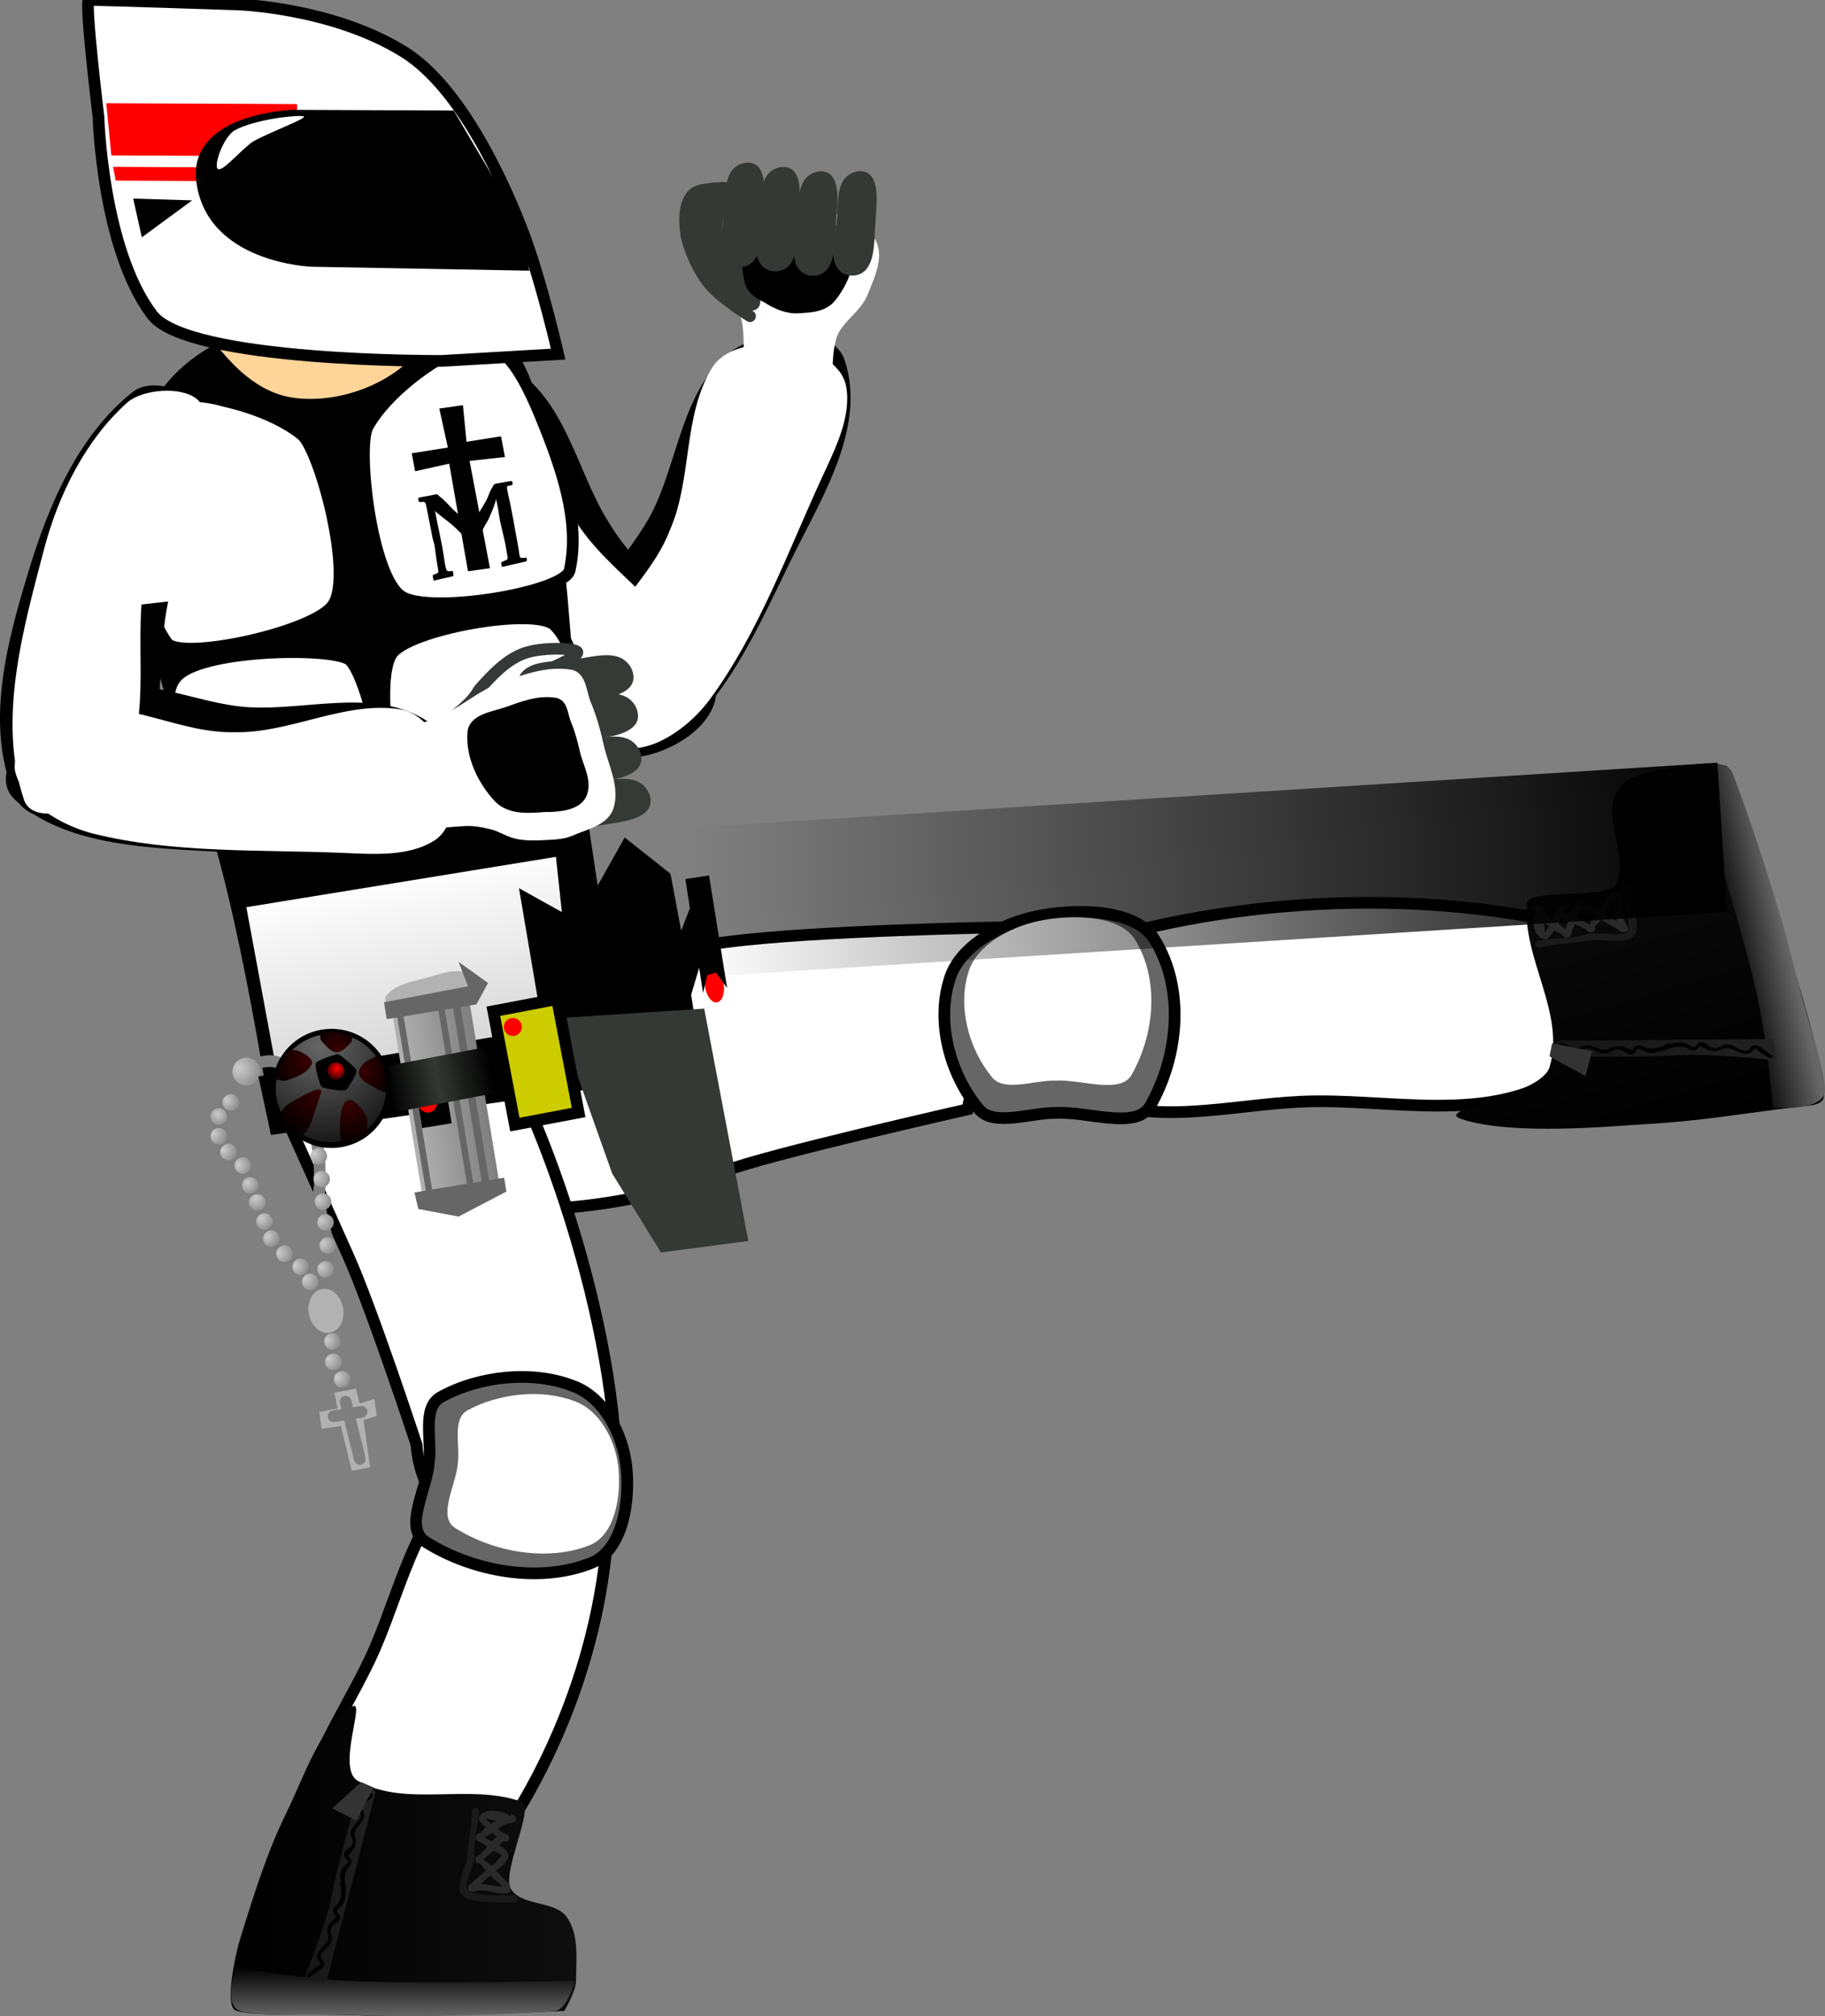 <svg xmlns="http://www.w3.org/2000/svg" xmlns:xlink="http://www.w3.org/1999/xlink" version="1.1" width="390.639" height="431.435" viewBox="0,0,390.639,431.435"><rect x="0" y="0" width="390.639" height="431.435" fill="#808080" stroke="none"/><defs><linearGradient x1="475.233" y1="245.818" x2="453.59" y2="171.516" gradientUnits="userSpaceOnUse" id="color-1"><stop offset="0" stop-color="#000000"/><stop offset="1" stop-color="#0e0e0e"/></linearGradient><linearGradient x1="490.19" y1="202.997" x2="502.998" y2="200.084" gradientUnits="userSpaceOnUse" id="color-2"><stop offset="0" stop-color="#000000"/><stop offset="1" stop-color="#666666"/></linearGradient><linearGradient x1="454.763" y1="231.708" x2="499.916" y2="221.44" gradientUnits="userSpaceOnUse" id="color-3"><stop offset="0" stop-color="#151515"/><stop offset="1" stop-color="#212121"/></linearGradient><linearGradient x1="449.634" y1="200.395" x2="468.888" y2="196.017" gradientUnits="userSpaceOnUse" id="color-4"><stop offset="0" stop-color="#292929"/><stop offset="1" stop-color="#292929"/></linearGradient><linearGradient x1="170.576" y1="399.832" x2="244.585" y2="399.832" gradientUnits="userSpaceOnUse" id="color-5"><stop offset="0" stop-color="#000000"/><stop offset="1" stop-color="#0e0e0e"/></linearGradient><linearGradient x1="207.496" y1="422.563" x2="207.496" y2="433.041" gradientUnits="userSpaceOnUse" id="color-6"><stop offset="0" stop-color="#000000"/><stop offset="1" stop-color="#666666"/></linearGradient><linearGradient x1="186.145" y1="404.652" x2="201.578" y2="404.652" gradientUnits="userSpaceOnUse" id="color-7"><stop offset="0" stop-color="#151515"/><stop offset="1" stop-color="#212121"/></linearGradient><linearGradient x1="240.946" y1="181.705" x2="250.279" y2="230.829" gradientUnits="userSpaceOnUse" id="color-8"><stop offset="0" stop-color="#ffffff"/><stop offset="1" stop-color="#cccccc"/></linearGradient><radialGradient cx="169.66" cy="237.044" r="3.383" gradientUnits="userSpaceOnUse" id="color-9"><stop offset="0" stop-color="#cccccc"/><stop offset="1" stop-color="#7f7f7f"/></radialGradient><radialGradient cx="167.794" cy="240.081" r="2.923" gradientUnits="userSpaceOnUse" id="color-10"><stop offset="0" stop-color="#cccccc"/><stop offset="1" stop-color="#7f7f7f"/></radialGradient><radialGradient cx="166.889" cy="244.134" r="3.626" gradientUnits="userSpaceOnUse" id="color-11"><stop offset="0" stop-color="#cccccc"/><stop offset="1" stop-color="#7f7f7f"/></radialGradient><radialGradient cx="168.975" cy="247.677" r="3.626" gradientUnits="userSpaceOnUse" id="color-12"><stop offset="0" stop-color="#cccccc"/><stop offset="1" stop-color="#7f7f7f"/></radialGradient><radialGradient cx="172.265" cy="250.869" r="3.41" gradientUnits="userSpaceOnUse" id="color-13"><stop offset="0" stop-color="#cccccc"/><stop offset="1" stop-color="#7f7f7f"/></radialGradient><radialGradient cx="174.144" cy="254.728" r="3.14" gradientUnits="userSpaceOnUse" id="color-14"><stop offset="0" stop-color="#cccccc"/><stop offset="1" stop-color="#7f7f7f"/></radialGradient><radialGradient cx="175.904" cy="257.961" r="3.6" gradientUnits="userSpaceOnUse" id="color-15"><stop offset="0" stop-color="#cccccc"/><stop offset="1" stop-color="#7f7f7f"/></radialGradient><radialGradient cx="177.152" cy="262.292" r="3.383" gradientUnits="userSpaceOnUse" id="color-16"><stop offset="0" stop-color="#cccccc"/><stop offset="1" stop-color="#7f7f7f"/></radialGradient><radialGradient cx="178.501" cy="266.154" r="3.166" gradientUnits="userSpaceOnUse" id="color-17"><stop offset="0" stop-color="#cccccc"/><stop offset="1" stop-color="#7f7f7f"/></radialGradient><radialGradient cx="180.835" cy="269.65" r="3.842" gradientUnits="userSpaceOnUse" id="color-18"><stop offset="0" stop-color="#cccccc"/><stop offset="1" stop-color="#7f7f7f"/></radialGradient><radialGradient cx="184.391" cy="272.372" r="3.464" gradientUnits="userSpaceOnUse" id="color-19"><stop offset="0" stop-color="#cccccc"/><stop offset="1" stop-color="#7f7f7f"/></radialGradient><radialGradient cx="186.52" cy="275.215" r="3.816" gradientUnits="userSpaceOnUse" id="color-20"><stop offset="0" stop-color="#cccccc"/><stop offset="1" stop-color="#7f7f7f"/></radialGradient><radialGradient cx="172.354" cy="230.129" r="5.72" gradientUnits="userSpaceOnUse" id="color-21"><stop offset="0" stop-color="#cccccc"/><stop offset="1" stop-color="#7f7f7f"/></radialGradient><radialGradient cx="182.282" cy="230.718" r="3.383" gradientUnits="userSpaceOnUse" id="color-22"><stop offset="0" stop-color="#cccccc"/><stop offset="1" stop-color="#7f7f7f"/></radialGradient><radialGradient cx="184.879" cy="234.466" r="3.383" gradientUnits="userSpaceOnUse" id="color-23"><stop offset="0" stop-color="#cccccc"/><stop offset="1" stop-color="#7f7f7f"/></radialGradient><radialGradient cx="186.501" cy="238.871" r="3.383" gradientUnits="userSpaceOnUse" id="color-24"><stop offset="0" stop-color="#cccccc"/><stop offset="1" stop-color="#7f7f7f"/></radialGradient><radialGradient cx="187.452" cy="243.874" r="3.383" gradientUnits="userSpaceOnUse" id="color-25"><stop offset="0" stop-color="#cccccc"/><stop offset="1" stop-color="#7f7f7f"/></radialGradient><radialGradient cx="188.496" cy="248.546" r="3.383" gradientUnits="userSpaceOnUse" id="color-26"><stop offset="0" stop-color="#cccccc"/><stop offset="1" stop-color="#7f7f7f"/></radialGradient><radialGradient cx="189.115" cy="253.455" r="3.383" gradientUnits="userSpaceOnUse" id="color-27"><stop offset="0" stop-color="#cccccc"/><stop offset="1" stop-color="#7f7f7f"/></radialGradient><radialGradient cx="189.401" cy="258.27" r="3.383" gradientUnits="userSpaceOnUse" id="color-28"><stop offset="0" stop-color="#cccccc"/><stop offset="1" stop-color="#7f7f7f"/></radialGradient><radialGradient cx="189.933" cy="262.725" r="3.383" gradientUnits="userSpaceOnUse" id="color-29"><stop offset="0" stop-color="#cccccc"/><stop offset="1" stop-color="#7f7f7f"/></radialGradient><radialGradient cx="190.4" cy="267.663" r="3.383" gradientUnits="userSpaceOnUse" id="color-30"><stop offset="0" stop-color="#cccccc"/><stop offset="1" stop-color="#7f7f7f"/></radialGradient><radialGradient cx="189.958" cy="272.774" r="3.383" gradientUnits="userSpaceOnUse" id="color-31"><stop offset="0" stop-color="#cccccc"/><stop offset="1" stop-color="#7f7f7f"/></radialGradient><radialGradient cx="191.199" cy="288.358" r="3.464" gradientUnits="userSpaceOnUse" id="color-32"><stop offset="0" stop-color="#cccccc"/><stop offset="1" stop-color="#7f7f7f"/></radialGradient><radialGradient cx="191.5" cy="292.334" r="3.816" gradientUnits="userSpaceOnUse" id="color-33"><stop offset="0" stop-color="#cccccc"/><stop offset="1" stop-color="#7f7f7f"/></radialGradient><radialGradient cx="193.484" cy="296.296" r="3.383" gradientUnits="userSpaceOnUse" id="color-34"><stop offset="0" stop-color="#cccccc"/><stop offset="1" stop-color="#7f7f7f"/></radialGradient><linearGradient x1="267.997" y1="234.396" x2="273.012" y2="266.763" gradientUnits="userSpaceOnUse" id="color-35"><stop offset="0" stop-color="#ff0000"/><stop offset="1" stop-color="#ff0000" stop-opacity="0"/></linearGradient><linearGradient x1="262.311" y1="235.316" x2="267.968" y2="234.241" gradientUnits="userSpaceOnUse" id="color-36"><stop offset="0" stop-color="#ff0000"/><stop offset="1" stop-color="#ff0000" stop-opacity="0"/></linearGradient><linearGradient x1="221.52" y1="214.964" x2="205.043" y2="217.677" gradientUnits="userSpaceOnUse" id="color-37"><stop offset="0" stop-color="#7f7f7f"/><stop offset="1" stop-color="#b2b2b2"/></linearGradient><linearGradient x1="225.462" y1="225.648" x2="213.635" y2="227.894" gradientUnits="userSpaceOnUse" id="color-38"><stop offset="0" stop-color="#000000"/><stop offset="1" stop-color="#353935"/></linearGradient><linearGradient x1="203.45" y1="229.83" x2="214.063" y2="227.813" gradientUnits="userSpaceOnUse" id="color-39"><stop offset="0" stop-color="#000000"/><stop offset="1" stop-color="#353935"/></linearGradient><radialGradient cx="189.551" cy="225.707" r="27.092" gradientUnits="userSpaceOnUse" id="color-40"><stop offset="0" stop-color="#666666"/><stop offset="1" stop-color="#000000"/></radialGradient><radialGradient cx="189.657" cy="234.838" r="11.642" gradientUnits="userSpaceOnUse" id="color-41"><stop offset="0" stop-color="#370000"/><stop offset="1" stop-color="#000000"/></radialGradient><radialGradient cx="195.52" cy="237.581" r="9.93" gradientUnits="userSpaceOnUse" id="color-42"><stop offset="0" stop-color="#370000"/><stop offset="1" stop-color="#000000"/></radialGradient><radialGradient cx="187.291" cy="228.448" r="9.188" gradientUnits="userSpaceOnUse" id="color-43"><stop offset="0" stop-color="#370000"/><stop offset="1" stop-color="#000000"/></radialGradient><radialGradient cx="198.429" cy="230.87" r="8.08" gradientUnits="userSpaceOnUse" id="color-44"><stop offset="0" stop-color="#370000"/><stop offset="1" stop-color="#000000"/></radialGradient><radialGradient cx="193.422" cy="225.9" r="6.081" gradientUnits="userSpaceOnUse" id="color-45"><stop offset="0" stop-color="#370000"/><stop offset="1" stop-color="#000000"/></radialGradient><radialGradient cx="193.309" cy="230.307" r="2.966" gradientUnits="userSpaceOnUse" id="color-46"><stop offset="0" stop-color="#ff0000"/><stop offset="1" stop-color="#000000"/></radialGradient><linearGradient x1="270.251" y1="194.688" x2="489.812" y2="180.792" gradientUnits="userSpaceOnUse" id="color-47"><stop offset="0" stop-color="#000000" stop-opacity="0"/><stop offset="1" stop-color="#000000"/></linearGradient><linearGradient x1="354.036" y1="244.212" x2="332.393" y2="169.91" gradientUnits="userSpaceOnUse" id="color-1-,0,0,1,-121.1965,-1.606"><stop offset="0" stop-color="#000000"/><stop offset="1" stop-color="#0e0e0e"/></linearGradient><linearGradient x1="368.993" y1="201.391" x2="381.801" y2="198.478" gradientUnits="userSpaceOnUse" id="color-2-,0,0,1,-121.1965,-1.606"><stop offset="0" stop-color="#000000"/><stop offset="1" stop-color="#666666"/></linearGradient><linearGradient x1="333.567" y1="230.102" x2="378.719" y2="219.834" gradientUnits="userSpaceOnUse" id="color-3-,0,0,1,-121.1965,-1.606"><stop offset="0" stop-color="#151515"/><stop offset="1" stop-color="#212121"/></linearGradient><linearGradient x1="328.438" y1="198.789" x2="347.692" y2="194.411" gradientUnits="userSpaceOnUse" id="color-4-,0,0,1,-121.1965,-1.606"><stop offset="0" stop-color="#292929"/><stop offset="1" stop-color="#292929"/></linearGradient><linearGradient x1="49.379" y1="398.226" x2="123.389" y2="398.226" gradientUnits="userSpaceOnUse" id="color-5-,0,0,1,-121.1965,-1.606"><stop offset="0" stop-color="#000000"/><stop offset="1" stop-color="#0e0e0e"/></linearGradient><linearGradient x1="86.3" y1="420.957" x2="86.3" y2="431.435" gradientUnits="userSpaceOnUse" id="color-6-,0,0,1,-121.1965,-1.606"><stop offset="0" stop-color="#000000"/><stop offset="1" stop-color="#666666"/></linearGradient><linearGradient x1="64.948" y1="403.046" x2="80.381" y2="403.046" gradientUnits="userSpaceOnUse" id="color-7-,0,0,1,-121.1965,-1.606"><stop offset="0" stop-color="#151515"/><stop offset="1" stop-color="#212121"/></linearGradient><linearGradient x1="119.75" y1="180.099" x2="129.083" y2="229.223" gradientUnits="userSpaceOnUse" id="color-8-,0,0,1,-121.1965,-1.606"><stop offset="0" stop-color="#ffffff"/><stop offset="1" stop-color="#cccccc"/></linearGradient><radialGradient cx="48.463" cy="235.438" r="3.383" gradientUnits="userSpaceOnUse" id="color-9-,0,0,1,-121.1965,-1.606"><stop offset="0" stop-color="#cccccc"/><stop offset="1" stop-color="#7f7f7f"/></radialGradient><radialGradient cx="46.598" cy="238.475" r="2.923" gradientUnits="userSpaceOnUse" id="color-10-,0,0,1,-121.1965,-1.606"><stop offset="0" stop-color="#cccccc"/><stop offset="1" stop-color="#7f7f7f"/></radialGradient><radialGradient cx="45.692" cy="242.528" r="3.626" gradientUnits="userSpaceOnUse" id="color-11-,0,0,1,-121.1965,-1.606"><stop offset="0" stop-color="#cccccc"/><stop offset="1" stop-color="#7f7f7f"/></radialGradient><radialGradient cx="47.779" cy="246.071" r="3.626" gradientUnits="userSpaceOnUse" id="color-12-,0,0,1,-121.1965,-1.606"><stop offset="0" stop-color="#cccccc"/><stop offset="1" stop-color="#7f7f7f"/></radialGradient><radialGradient cx="51.069" cy="249.263" r="3.41" gradientUnits="userSpaceOnUse" id="color-13-,0,0,1,-121.1965,-1.606"><stop offset="0" stop-color="#cccccc"/><stop offset="1" stop-color="#7f7f7f"/></radialGradient><radialGradient cx="52.947" cy="253.122" r="3.14" gradientUnits="userSpaceOnUse" id="color-14-,0,0,1,-121.1965,-1.606"><stop offset="0" stop-color="#cccccc"/><stop offset="1" stop-color="#7f7f7f"/></radialGradient><radialGradient cx="54.707" cy="256.355" r="3.6" gradientUnits="userSpaceOnUse" id="color-15-,0,0,1,-121.1965,-1.606"><stop offset="0" stop-color="#cccccc"/><stop offset="1" stop-color="#7f7f7f"/></radialGradient><radialGradient cx="55.955" cy="260.686" r="3.383" gradientUnits="userSpaceOnUse" id="color-16-,0,0,1,-121.1965,-1.606"><stop offset="0" stop-color="#cccccc"/><stop offset="1" stop-color="#7f7f7f"/></radialGradient><radialGradient cx="57.305" cy="264.548" r="3.166" gradientUnits="userSpaceOnUse" id="color-17-,0,0,1,-121.1965,-1.606"><stop offset="0" stop-color="#cccccc"/><stop offset="1" stop-color="#7f7f7f"/></radialGradient><radialGradient cx="59.639" cy="268.044" r="3.842" gradientUnits="userSpaceOnUse" id="color-18-,0,0,1,-121.1965,-1.606"><stop offset="0" stop-color="#cccccc"/><stop offset="1" stop-color="#7f7f7f"/></radialGradient><radialGradient cx="63.195" cy="270.766" r="3.464" gradientUnits="userSpaceOnUse" id="color-19-,0,0,1,-121.1965,-1.606"><stop offset="0" stop-color="#cccccc"/><stop offset="1" stop-color="#7f7f7f"/></radialGradient><radialGradient cx="65.323" cy="273.609" r="3.816" gradientUnits="userSpaceOnUse" id="color-20-,0,0,1,-121.1965,-1.606"><stop offset="0" stop-color="#cccccc"/><stop offset="1" stop-color="#7f7f7f"/></radialGradient><radialGradient cx="51.158" cy="228.523" r="5.72" gradientUnits="userSpaceOnUse" id="color-21-,0,0,1,-121.1965,-1.606"><stop offset="0" stop-color="#cccccc"/><stop offset="1" stop-color="#7f7f7f"/></radialGradient><radialGradient cx="61.085" cy="229.113" r="3.383" gradientUnits="userSpaceOnUse" id="color-22-,0,0,1,-121.1965,-1.606"><stop offset="0" stop-color="#cccccc"/><stop offset="1" stop-color="#7f7f7f"/></radialGradient><radialGradient cx="63.682" cy="232.861" r="3.383" gradientUnits="userSpaceOnUse" id="color-23-,0,0,1,-121.1965,-1.606"><stop offset="0" stop-color="#cccccc"/><stop offset="1" stop-color="#7f7f7f"/></radialGradient><radialGradient cx="65.305" cy="237.265" r="3.383" gradientUnits="userSpaceOnUse" id="color-24-,0,0,1,-121.1965,-1.606"><stop offset="0" stop-color="#cccccc"/><stop offset="1" stop-color="#7f7f7f"/></radialGradient><radialGradient cx="66.255" cy="242.268" r="3.383" gradientUnits="userSpaceOnUse" id="color-25-,0,0,1,-121.1965,-1.606"><stop offset="0" stop-color="#cccccc"/><stop offset="1" stop-color="#7f7f7f"/></radialGradient><radialGradient cx="67.3" cy="246.94" r="3.383" gradientUnits="userSpaceOnUse" id="color-26-,0,0,1,-121.1965,-1.606"><stop offset="0" stop-color="#cccccc"/><stop offset="1" stop-color="#7f7f7f"/></radialGradient><radialGradient cx="67.918" cy="251.849" r="3.383" gradientUnits="userSpaceOnUse" id="color-27-,0,0,1,-121.1965,-1.606"><stop offset="0" stop-color="#cccccc"/><stop offset="1" stop-color="#7f7f7f"/></radialGradient><radialGradient cx="68.205" cy="256.664" r="3.383" gradientUnits="userSpaceOnUse" id="color-28-,0,0,1,-121.1965,-1.606"><stop offset="0" stop-color="#cccccc"/><stop offset="1" stop-color="#7f7f7f"/></radialGradient><radialGradient cx="68.737" cy="261.119" r="3.383" gradientUnits="userSpaceOnUse" id="color-29-,0,0,1,-121.1965,-1.606"><stop offset="0" stop-color="#cccccc"/><stop offset="1" stop-color="#7f7f7f"/></radialGradient><radialGradient cx="69.204" cy="266.057" r="3.383" gradientUnits="userSpaceOnUse" id="color-30-,0,0,1,-121.1965,-1.606"><stop offset="0" stop-color="#cccccc"/><stop offset="1" stop-color="#7f7f7f"/></radialGradient><radialGradient cx="68.761" cy="271.168" r="3.383" gradientUnits="userSpaceOnUse" id="color-31-,0,0,1,-121.1965,-1.606"><stop offset="0" stop-color="#cccccc"/><stop offset="1" stop-color="#7f7f7f"/></radialGradient><radialGradient cx="70.002" cy="286.752" r="3.464" gradientUnits="userSpaceOnUse" id="color-32-,0,0,1,-121.1965,-1.606"><stop offset="0" stop-color="#cccccc"/><stop offset="1" stop-color="#7f7f7f"/></radialGradient><radialGradient cx="70.303" cy="290.728" r="3.816" gradientUnits="userSpaceOnUse" id="color-33-,0,0,1,-121.1965,-1.606"><stop offset="0" stop-color="#cccccc"/><stop offset="1" stop-color="#7f7f7f"/></radialGradient><radialGradient cx="72.287" cy="294.69" r="3.383" gradientUnits="userSpaceOnUse" id="color-34-,0,0,1,-121.1965,-1.606"><stop offset="0" stop-color="#cccccc"/><stop offset="1" stop-color="#7f7f7f"/></radialGradient><linearGradient x1="146.801" y1="232.79" x2="151.816" y2="265.157" gradientUnits="userSpaceOnUse" id="color-35-,0,0,1,-121.1965,-1.606"><stop offset="0" stop-color="#ff0000"/><stop offset="1" stop-color="#ff0000" stop-opacity="0"/></linearGradient><linearGradient x1="141.114" y1="233.71" x2="146.771" y2="232.635" gradientUnits="userSpaceOnUse" id="color-36-,0,0,1,-121.1965,-1.606"><stop offset="0" stop-color="#ff0000"/><stop offset="1" stop-color="#ff0000" stop-opacity="0"/></linearGradient><linearGradient x1="100.324" y1="213.358" x2="83.847" y2="216.071" gradientUnits="userSpaceOnUse" id="color-37-,0,0,1,-121.1965,-1.606"><stop offset="0" stop-color="#7f7f7f"/><stop offset="1" stop-color="#b2b2b2"/></linearGradient><linearGradient x1="104.265" y1="224.042" x2="92.439" y2="226.288" gradientUnits="userSpaceOnUse" id="color-38-,0,0,1,-121.1965,-1.606"><stop offset="0" stop-color="#000000"/><stop offset="1" stop-color="#353935"/></linearGradient><linearGradient x1="82.253" y1="228.224" x2="92.866" y2="226.207" gradientUnits="userSpaceOnUse" id="color-39-,0,0,1,-121.1965,-1.606"><stop offset="0" stop-color="#000000"/><stop offset="1" stop-color="#353935"/></linearGradient><radialGradient cx="68.355" cy="224.101" r="27.092" gradientUnits="userSpaceOnUse" id="color-40-,0,0,1,-121.1965,-1.606"><stop offset="0" stop-color="#666666"/><stop offset="1" stop-color="#000000"/></radialGradient><radialGradient cx="68.461" cy="233.232" r="11.642" gradientUnits="userSpaceOnUse" id="color-41-,0,0,1,-121.1965,-1.606"><stop offset="0" stop-color="#370000"/><stop offset="1" stop-color="#000000"/></radialGradient><radialGradient cx="74.324" cy="235.975" r="9.93" gradientUnits="userSpaceOnUse" id="color-42-,0,0,1,-121.1965,-1.606"><stop offset="0" stop-color="#370000"/><stop offset="1" stop-color="#000000"/></radialGradient><radialGradient cx="66.095" cy="226.842" r="9.188" gradientUnits="userSpaceOnUse" id="color-43-,0,0,1,-121.1965,-1.606"><stop offset="0" stop-color="#370000"/><stop offset="1" stop-color="#000000"/></radialGradient><radialGradient cx="77.233" cy="229.264" r="8.08" gradientUnits="userSpaceOnUse" id="color-44-,0,0,1,-121.1965,-1.606"><stop offset="0" stop-color="#370000"/><stop offset="1" stop-color="#000000"/></radialGradient><radialGradient cx="72.226" cy="224.294" r="6.081" gradientUnits="userSpaceOnUse" id="color-45-,0,0,1,-121.1965,-1.606"><stop offset="0" stop-color="#370000"/><stop offset="1" stop-color="#000000"/></radialGradient><radialGradient cx="72.113" cy="228.701" r="2.966" gradientUnits="userSpaceOnUse" id="color-46-,0,0,1,-121.1965,-1.606"><stop offset="0" stop-color="#ff0000"/><stop offset="1" stop-color="#000000"/></radialGradient></defs><g><g data-paper-data="{&quot;isPaintingLayer&quot;:true}" fill-rule="nonzero" stroke-linejoin="miter" stroke-miterlimit="10" stroke-dasharray="" stroke-dashoffset="0" style="mix-blend-mode: normal"><g><path d="M 138.854 159.909 C 131.662 163.176 124.861 147.151 125.228 138.892 C 125.73 127.784 136.093 119.75 141.043 109.483 C 146.366 98.482 147.372 83.958 157.003 76.423 C 163.285 71.524 177.837 70.643 179.729 77.834 C 183.866 91.028 175.239 105.219 169.13 117.417 C 161.375 132.908 153.613 152.439 138.854 159.909 Z " data-paper-data="{&quot;origRot&quot;:0}" fill="#000000" stroke="#000000" stroke-linecap="round" stroke-width="2.5"/><g data-paper-data="{&quot;origRot&quot;:0}"><path d="M 174.501 93.455 C 172.087 96.901 164.623 98.34 162.721 94.994 C 158.21 87.746 161.198 78.133 160.226 69.876 C 159.794 66.182 157.942 62.557 157.732 58.982 C 157.448 54.124 155.193 47.566 158.93 44.406 C 162.833 41.086 169.384 44.168 174.334 45.587 C 178.497 46.782 183.809 48.256 186.31 52.005 C 187.963 55.083 185.88 59.187 184.605 62.48 C 183.25 65.978 179.132 68.12 177.94 71.717 C 175.647 78.658 178.673 87.437 174.501 93.455 Z " fill="#ffffff" stroke="#ffffff" stroke-linecap="round" stroke-width="2.5"/><path d="M 160.545 67.669 C 160.545 67.669 154.01 63.608 151.717 60.625 C 149.468 57.699 147.837 54.159 146.953 50.569 C 146.527 47.753 146.306 44.347 147.927 42.044 C 149.255 40.17 152.323 40.568 154.582 40.183 C 155.266 40.066 156.53 40.913 156.53 40.913 " fill="none" stroke="#353935" stroke-linecap="round" stroke-width="2.5"/><path d="M 149.593 57.341 C 147.557 52.25 146.862 46.494 148.725 41.634 C 149.325 39.233 154.361 38.128 155.507 39.91 C 157.249 42.65 153.744 46.804 154.737 50.023 C 155.539 52.611 158.48 53.874 159.774 56.269 C 161.1 57.806 162.15 59.632 162.508 61.686 C 162.764 63.1 163.084 65.135 162.181 65.974 C 161.278 66.812 159.108 66.724 157.882 65.983 C 154.524 63.949 151.054 61.054 149.593 57.341 Z " fill="#353935" stroke="none" stroke-linecap="round" stroke-width="2.5"/><path d="M 170.974 67.039 C 168.508 67.219 165.938 66.225 163.581 64.692 C 161.966 63.907 159.898 62.767 159.34 60.24 C 158.635 56.867 158.206 51.535 160.339 49.794 C 163.16 47.5 166.844 50.201 170.044 50.935 C 173.819 51.84 179.012 50.541 181.871 54.452 C 183.549 56.781 180.688 61.969 178.761 64.312 C 176.716 66.799 173.647 66.875 170.974 67.039 Z " fill="#000000" stroke="none" stroke-linecap="round" stroke-width="2.5"/><g stroke-linecap="round"><path d="M 155.06 55.357 C 153.517 52.886 154.692 48.732 154.99 45.553 C 155.291 42.482 154.987 38.642 156.669 36.474 C 158.138 34.582 161.254 34.108 162.556 36.015 C 164.138 38.334 163.46 42.436 163.334 45.688 C 163.035 49.161 163.297 53.636 161.281 55.888 C 159.568 57.801 156.311 57.476 155.06 55.357 Z " stroke-width="2.5" fill="#353935" stroke="none"/><path d="M 162.671 56.281 C 161.128 53.81 162.304 49.656 162.601 46.477 C 162.902 43.405 162.598 39.566 164.28 37.398 C 165.749 35.506 168.865 35.031 170.167 36.939 C 171.749 39.258 171.071 43.36 170.945 46.611 C 170.646 50.085 170.908 54.56 168.892 56.811 C 167.179 58.725 163.922 58.399 162.671 56.281 Z " stroke-width="2.5" fill="#353935" stroke="none"/><path d="M 170.718 57.22 C 169.175 54.748 170.351 50.595 170.648 47.416 C 170.949 44.344 170.645 40.505 172.327 38.337 C 173.796 36.445 176.912 35.97 178.215 37.878 C 179.797 40.197 179.119 44.299 178.992 47.55 C 178.693 51.023 178.955 55.499 176.939 57.75 C 175.226 59.664 171.969 59.338 170.718 57.22 Z " stroke-width="2.5" fill="#353935" stroke="none"/><path d="M 179.127 57.189 C 177.585 54.718 178.76 50.564 179.058 47.385 C 179.358 44.313 179.054 40.474 180.736 38.306 C 182.205 36.414 185.321 35.939 186.624 37.847 C 188.206 40.166 187.528 44.268 187.401 47.519 C 187.102 50.992 187.364 55.468 185.348 57.719 C 183.636 59.633 180.378 59.307 179.127 57.189 Z " stroke-width="2.5" fill="#353935" stroke="none"/></g><path d="" fill="#eac18d" stroke="none" stroke-linecap="butt" stroke-width="2.5" transform="matrix(1,0,0,1,-121.197,-1.606)"/></g><path d="M 95.542 86.457 C 96.179 81.115 106.042 77.379 110.671 80.829 C 120.54 88.263 122.823 102.553 129.447 112.775 C 136.633 124.815 151.765 133.863 152.072 147.709 C 152.244 156.091 137.332 163.567 129.022 160.091 C 117.218 155.019 111.766 140.392 105.966 128.108 C 99.871 115.176 93.761 100.636 95.542 86.457 Z " data-paper-data="{&quot;origRot&quot;:0}" fill="#000000" stroke="#000000" stroke-linecap="round" stroke-width="2.5"/><path d="M 151.935 149.675 C 147.952 155.084 140.076 161.368 132.905 159.968 C 127.39 158.308 124.649 149.187 125.828 143.377 C 128.13 132.063 139.25 124.316 143.378 113.457 C 148.194 102.558 146.125 89.006 152.389 78.753 C 155.42 73.815 163.32 73.07 169.074 73.784 C 173.584 74.349 180.127 77.674 181.08 82.514 C 182.356 89 178.823 95.947 176.008 102.044 C 168.631 118.044 162.461 135.358 151.935 149.675 Z " data-paper-data="{&quot;origRot&quot;:0}" fill="#ffffff" stroke="none" stroke-linecap="round" stroke-width="2.5"/><path d="M 95 88.345 C 95.382 82.918 103.656 74.753 107.761 78.132 C 117.017 85.761 116.281 100.719 122.883 110.941 C 130.335 123.48 147.407 131.503 149.676 146.018 C 150.902 153.901 137.149 163.392 129.993 159.506 C 116.643 153.095 110.887 136.819 104.122 123.142 C 98.817 112.403 94.168 100.165 95 88.345 Z " data-paper-data="{&quot;origRot&quot;:0}" fill="#ffffff" stroke="none" stroke-linecap="round" stroke-width="2.5"/></g><path d="M 234.057 234.642 C 223.509 229.365 209.599 210.428 220.516 206.206 C 254.325 193.172 295.178 189.744 330.796 196.768 C 343.406 199.246 345.111 222.533 335.039 229.732 C 318.82 240.905 297.407 234.896 278.482 235.759 C 263.388 236.456 246.415 241.047 234.057 234.642 Z " data-paper-data="{&quot;origRot&quot;:0}" fill="#ffffff" stroke="#000000" stroke-width="2.5" stroke-linecap="round"/><path d="M 106.864 258.594 L 95.498 216.666 C 95.498 216.666 129.931 204.925 155.461 201.603 C 174.779 199.089 214.972 198.441 214.972 198.441 L 207.101 237.397 C 207.101 237.397 163.708 247.225 155.177 250.611 C 129.583 260.77 106.864 258.594 106.864 258.594 Z " data-paper-data="{&quot;origRot&quot;:0}" fill="#ffffff" stroke="#000000" stroke-width="2.5" stroke-linecap="round"/><g><path d="M 390.417 234.59 C 390.203 236.989 385.933 236.542 383.481 237.018 C 373.146 238.302 363.065 239.984 352.727 240.54 C 345.716 240.915 323.803 243.142 312.79 239.469 C 306.391 237.334 329.779 234.638 331.68 228.361 C 335.185 216.861 325.675 204.871 326.863 193.18 C 327.159 190.258 344.483 192.31 345.867 189.369 C 348.918 182.868 342.429 174.762 346.509 168.786 C 349.2 164.846 356.747 164.64 362.206 163.978 C 365.311 163.602 369.639 163.882 369.639 163.882 C 369.639 163.882 391.261 225.017 390.417 234.589 Z " data-paper-data="{&quot;origPos&quot;:null}" fill="url(#color-1-,0,0,1,-121.1965,-1.606)" stroke-linecap="round" stroke-width="2.5" stroke="none"/><path d="M 390.494 234.183 C 389.011 237.948 379.367 237.005 379.367 237.005 C 379.367 237.005 378.685 223.537 375.288 209.435 C 371.552 193.921 361.851 163.731 361.851 163.731 C 361.851 163.731 369.342 162.401 370.61 164.955 C 371.877 167.508 380.449 191.779 384.246 207.764 C 386.319 216.482 391.577 231.434 390.494 234.183 Z " data-paper-data="{&quot;origPos&quot;:null}" fill="url(#color-2-,0,0,1,-121.1965,-1.606)" stroke-linecap="round" stroke-width="2.5" stroke="none"/><g data-paper-data="{&quot;origPos&quot;:null}" stroke-linecap="butt"><g data-paper-data="{&quot;origPos&quot;:null}"><path d="M 380.287 226.947 C 380.287 226.947 367.069 225.358 358.736 225.842 C 348.602 226.43 332.366 225.964 332.366 225.964 C 332.366 225.964 332.159 225.451 332.266 224.84 C 332.417 223.977 333.185 222.72 333.185 222.72 L 379.458 222.369 Z " data-paper-data="{&quot;origPos&quot;:null}" fill="url(#color-3-,0,0,1,-121.1965,-1.606)" stroke-width="2.5" stroke="none"/><path d="M 355.563 224.414 C 355.6 224.103 355.91 224.072 356.013 224.071 C 356.243 223.947 356.464 223.83 356.717 223.743 C 359.151 222.899 359.888 222.644 361.986 223.867 C 363.304 224.656 362.675 223.07 364.443 222.995 C 364.807 222.979 365.788 223.876 366.161 224.031 C 368.351 224.979 368.404 222.721 370.894 223.759 C 372.421 224.42 373.771 225.843 374.93 223.889 C 376.511 223.078 377.797 225.159 379.178 225.735 C 379.178 225.735 379.57 225.899 379.37 226.236 C 379.17 226.574 378.777 226.41 378.777 226.41 C 377.861 226.028 375.825 224.548 375.687 224.264 C 374.296 226.543 372.311 225.145 370.493 224.434 C 368.775 223.718 368.033 225.596 365.76 224.706 C 365.302 224.515 364.295 224.1 363.862 223.822 C 363.685 224.322 362.884 225.271 361.478 224.488 C 360.267 223.783 358.417 223.958 357.035 224.437 C 356.804 224.517 356.636 224.615 356.425 224.729 L 355.955 224.819 C 355.955 224.819 355.517 224.788 355.563 224.414 Z " data-paper-data="{&quot;origPos&quot;:null,&quot;origRot&quot;:0}" fill="#000000" stroke-width="2.5" stroke="none"/><path d="M 357.631 223.703 C 357.619 224.016 357.312 224.065 357.209 224.072 C 356.991 224.21 356.779 224.339 356.534 224.442 C 354.172 225.427 353.457 225.725 351.26 224.634 C 349.878 223.926 350.637 225.468 348.877 225.649 C 348.515 225.687 347.461 224.852 347.075 224.72 C 344.809 223.907 344.943 226.16 342.37 225.275 C 340.79 224.708 339.324 223.371 338.327 225.387 C 336.815 226.289 335.359 224.293 333.931 223.803 C 333.931 223.803 333.526 223.663 333.698 223.315 C 333.87 222.966 334.276 223.106 334.276 223.106 C 335.222 223.432 337.379 224.784 337.54 225.059 C 338.742 222.705 340.84 223.978 342.715 224.578 C 344.49 225.189 345.076 223.274 347.42 224.023 C 347.893 224.186 348.934 224.54 349.39 224.79 C 349.525 224.282 350.247 223.289 351.716 223.984 C 352.984 224.614 354.817 224.329 356.159 223.769 C 356.383 223.676 356.543 223.568 356.744 223.442 L 357.205 223.324 C 357.205 223.324 357.646 223.328 357.631 223.703 Z " data-paper-data="{&quot;origPos&quot;:null,&quot;index&quot;:null}" fill="#000000" stroke-width="2.5" stroke="none"/></g><path d="M 339.363 230.278 L 331.664 226.053 L 332.225 223.27 L 340.76 224.981 Z " data-paper-data="{&quot;origPos&quot;:null}" fill="#333333" stroke-width="2.5" stroke="none"/></g><g data-paper-data="{&quot;origPos&quot;:null}" stroke-linecap="butt"><path d="M 344.91 191.308 C 344.992 191.287 345.067 191.277 345.137 191.275 C 345.222 191.189 345.354 191.105 345.557 191.036 C 346.358 190.759 346.649 191.247 346.649 191.247 C 347.822 193.209 346.749 195.996 348.137 197.833 C 348.199 197.936 348.26 198.04 348.322 198.143 L 348.437 198.701 C 348.487 198.808 348.497 198.948 348.363 199.104 C 348.293 199.208 348.17 199.313 347.955 199.39 C 347.751 199.48 347.563 199.499 347.406 199.486 C 347.151 199.484 346.993 199.399 346.899 199.309 C 345.563 198.414 344.134 197.65 342.722 196.828 C 342.311 197.341 341.871 197.831 341.393 198.276 L 341.48 198.801 C 341.529 199.1 341.189 199.409 340.721 199.491 C 340.423 199.544 340.144 199.492 339.968 199.369 L 339.373 198.968 L 339.442 198.923 C 339.012 198.605 338.087 198.227 337.083 197.816 C 336.844 198.317 336.573 198.818 336.437 199.312 L 336.44 199.312 L 336.291 200.012 C 336.245 200.268 335.937 200.507 335.534 200.578 C 335.235 200.631 334.956 200.579 334.781 200.457 L 334.185 200.055 L 334.439 199.891 C 333.831 199.728 333.248 199.459 332.701 199.125 C 332.223 199.845 331.716 200.485 331.242 200.917 C 328.529 201.393 327.5 197.214 328.665 195.016 L 328.57 194.855 L 328.111 194.863 L 328.26 194.163 C 328.306 193.907 328.614 193.668 329.017 193.597 C 329.42 193.526 329.787 193.646 329.913 193.871 C 329.994 194.007 330.146 194.262 330.277 194.481 C 330.351 194.604 330.418 194.717 330.462 194.79 C 330.607 195.369 331.445 196.036 332.373 196.714 C 332.715 195.997 332.969 195.328 333.072 194.843 L 333.145 194.499 C 333.191 194.243 333.499 194.004 333.902 193.933 C 334.37 193.85 334.79 194.025 334.839 194.324 L 334.949 194.989 L 334.909 194.996 C 335.294 195.156 335.697 195.344 336.108 195.55 C 337.033 192.514 338.579 192.411 342.003 194.719 C 342.048 194.75 342.094 194.78 342.14 194.811 C 342.962 193.714 343.808 192.66 344.09 192.099 L 344.296 191.72 C 344.296 191.72 344.078 191.518 344.91 191.308 Z M 343.558 195.698 C 344.397 196.197 345.252 196.672 346.091 197.158 C 345.757 195.703 345.918 194.109 345.452 192.694 C 344.878 193.632 344.263 194.681 343.558 195.698 Z M 338.205 194.428 C 338.075 195.057 337.774 195.835 337.601 196.35 C 338.582 196.902 339.531 197.479 340.307 197.933 C 340.37 197.453 340.777 196.742 341.304 195.969 C 341.098 195.838 340.894 195.705 340.691 195.568 C 340.176 195.22 339.034 194.811 338.205 194.428 Z M 330.462 197.277 C 330.647 198.188 330.664 199.114 330.522 199.714 C 330.864 199.298 331.207 198.8 331.526 198.275 C 331.145 197.957 330.789 197.617 330.462 197.277 Z M 334.174 196.463 C 334.007 196.833 333.815 197.222 333.606 197.612 C 334.195 198.058 334.706 198.491 334.958 198.889 C 335.193 198.333 335.484 197.778 335.672 197.224 C 335.109 196.975 334.584 196.72 334.174 196.463 Z " data-paper-data="{&quot;origPos&quot;:null,&quot;origRot&quot;:0}" fill="url(#color-4-,0,0,1,-121.1965,-1.606)" stroke-width="2.5" stroke="none"/><path d="M 348.333 189.274 C 348.51 189.466 348.551 189.645 348.527 189.799 L 348.552 189.763 C 349.394 192.653 350.36 195.383 350.349 198.385 C 350.332 203.123 343.34 200.552 340.022 201.307 C 336.577 201.869 333.255 201.914 329.71 202.72 C 329.71 202.72 328.872 202.911 328.665 202.201 C 328.459 201.492 329.297 201.301 329.297 201.301 C 331.75 200.743 337.884 200.772 339.609 199.887 C 343.047 199.106 348.612 201.288 348.623 198.411 C 348.634 195.534 347.684 192.921 346.876 190.144 L 347.122 189.164 C 347.122 189.164 347.804 188.702 348.333 189.274 Z " data-paper-data="{&quot;origPos&quot;:null}" fill="#1a1a1a" stroke-width="2.5" stroke="none"/></g></g><g stroke-linecap="round"><path d="M 221.726 196.128 C 230.184 194.338 243.245 194.415 247.198 201.167 C 253.522 211.472 252.414 225.792 246.186 236.711 C 243.193 241.825 232.893 237.81 226.24 238.166 C 220.66 238.033 212.728 241.211 209.533 237.373 C 203.159 229.712 200.448 218.625 203.202 209.744 C 205.154 202.713 213.903 197.786 221.726 196.128 Z " data-paper-data="{&quot;origPos&quot;:null}" fill="#666666" stroke="#000000" stroke-width="2.5"/><path d="M 222.31 197.09 C 229.181 195.635 239.793 195.698 243.005 201.184 C 248.142 209.557 247.243 221.191 242.183 230.063 C 239.751 234.217 231.382 230.956 225.977 231.245 C 221.443 231.136 214.999 233.718 212.403 230.6 C 207.224 224.376 205.021 215.369 207.259 208.153 C 208.845 202.44 215.953 198.437 222.31 197.09 Z " data-paper-data="{&quot;origPos&quot;:null}" fill="#ffffff" stroke="none" stroke-width="2.5"/></g><path d="M 102.924 313.256 C 110.997 308.409 130.534 312.702 130.323 322.632 C 129.693 351.303 118.087 381.116 99.794 403.178 C 92.583 411.868 68.907 409.757 65.203 399.36 C 59.954 384.556 73.919 367.537 80.37 352.44 C 86.142 339.026 89.795 321.062 102.924 313.256 Z " fill="#ffffff" stroke="#000000" stroke-width="2.5" stroke-linecap="round"/><path d="M 57.47 230.835 C 57.47 230.835 86.304 198.406 99.846 213.755 C 113.388 229.103 131.697 280.63 131.922 315.217 C 131.992 326.281 111.174 333.781 101.339 328.589 C 89.312 321.863 89.178 309.208 89.178 309.208 C 89.178 309.208 79.539 279.863 74.505 268.7 C 66.726 251.293 57.47 230.835 57.47 230.835 Z " data-paper-data="{&quot;origRot&quot;:0}" fill="#ffffff" stroke="#000000" stroke-width="2.5" stroke-linecap="round"/><g data-paper-data="{&quot;origPos&quot;:null}"><path d="M 50.267 430.125 C 48.192 428.803 50.237 418.629 51.498 414.582 C 54.245 405.753 57.152 396.372 61.214 388.124 C 65.243 379.943 68.736 368.742 75.494 365.156 C 78.266 363.684 71.992 378.512 76.569 381.094 C 86.833 386.878 100.232 381.542 111.668 385.571 C 114.526 386.578 107.327 400.832 109.34 404.195 C 111.653 408.02 118.752 406.627 121.338 410.284 C 124.028 414.087 123.293 419.334 123.308 423.894 C 123.286 426.186 120.791 430.34 120.791 430.34 C 120.791 430.34 90.762 431.895 75.494 431.236 C 67.167 430.877 52.535 431.571 50.267 430.125 Z " data-paper-data="{&quot;origPos&quot;:null}" fill="url(#color-5-,0,0,1,-121.1965,-1.606)" stroke-linecap="round" stroke-width="2.5" stroke="none"/><path d="M 50.892 430.125 C 47.786 428.146 50.627 420.957 50.627 420.957 C 50.627 420.957 62.971 423.443 76.451 423.989 C 91.278 424.59 123.161 423.894 123.161 423.894 C 123.161 423.894 121.419 429.938 118.844 430.34 C 116.268 430.742 91.387 431.895 76.119 431.236 C 67.792 430.877 53.16 431.571 50.892 430.125 Z " data-paper-data="{&quot;origPos&quot;:null}" fill="url(#color-6-,0,0,1,-121.1965,-1.606)" stroke-linecap="round" stroke-width="2.5" stroke="none"/><g data-paper-data="{&quot;origPos&quot;:null}" stroke-linecap="butt"><g data-paper-data="{&quot;origPos&quot;:null}"><path d="M 64.948 423.662 C 64.948 423.662 69.695 412.504 71.153 405.091 C 72.926 396.077 77.221 381.993 77.221 381.993 C 77.221 381.993 77.8 381.942 78.406 382.191 C 79.263 382.544 80.381 383.536 80.381 383.536 L 69.872 424.103 Z " data-paper-data="{&quot;origPos&quot;:null}" fill="url(#color-7-,0,0,1,-121.1965,-1.606)" stroke-width="2.5" stroke="none"/><path d="M 73.373 402.679 C 73.686 402.792 73.644 403.07 73.622 403.161 C 73.696 403.393 73.765 403.616 73.796 403.861 C 74.095 406.204 74.185 406.914 72.43 408.438 C 71.304 409.389 73.091 409.244 72.753 410.81 C 72.684 411.132 71.527 411.762 71.279 412.048 C 69.785 413.723 72.106 414.344 70.448 416.258 C 69.407 417.425 67.62 418.243 69.366 419.756 C 69.832 421.344 67.38 421.939 66.46 423.001 C 66.46 423.001 66.199 423.302 65.897 423.041 C 65.596 422.78 65.857 422.478 65.857 422.478 C 66.467 421.774 68.475 420.37 68.801 420.322 C 66.773 418.524 68.683 417.144 69.845 415.735 C 70.989 414.415 69.223 413.287 70.675 411.526 C 70.98 411.174 71.647 410.398 72.035 410.09 C 71.56 409.808 70.768 408.865 71.906 407.835 C 72.92 406.955 73.174 405.293 73.004 403.962 C 72.975 403.739 72.914 403.567 72.845 403.354 L 72.862 402.92 C 72.862 402.92 72.998 402.544 73.373 402.679 Z " data-paper-data="{&quot;origPos&quot;:null,&quot;origRot&quot;:0}" fill="#000000" stroke-width="2.5" stroke="none"/><path d="M 73.621 404.67 C 73.302 404.58 73.323 404.299 73.339 404.207 C 73.249 403.981 73.165 403.763 73.117 403.522 C 72.653 401.205 72.513 400.503 74.157 398.86 C 75.213 397.831 73.441 398.102 73.668 396.516 C 73.714 396.19 74.824 395.481 75.051 395.177 C 76.423 393.402 74.064 392.945 75.583 390.92 C 76.54 389.682 78.265 388.74 76.417 387.354 C 75.84 385.802 78.244 385.036 79.087 383.913 C 79.087 383.913 79.326 383.594 79.646 383.833 C 79.965 384.072 79.725 384.392 79.725 384.392 C 79.167 385.137 77.263 386.679 76.941 386.75 C 79.09 388.401 77.282 389.911 76.222 391.399 C 75.174 392.796 77.015 393.797 75.69 395.656 C 75.41 396.029 74.8 396.849 74.435 397.184 C 74.928 397.432 75.784 398.316 74.722 399.424 C 73.772 400.373 73.636 402.049 73.899 403.365 C 73.943 403.585 74.017 403.752 74.1 403.96 L 74.114 404.394 C 74.114 404.394 74.006 404.779 73.621 404.67 Z " data-paper-data="{&quot;origPos&quot;:null,&quot;index&quot;:null}" fill="#000000" stroke-width="2.5" stroke="none"/></g><path d="M 71.121 387.014 L 77.294 381.356 L 80.038 382.556 L 76.266 389.587 Z " data-paper-data="{&quot;origPos&quot;:null}" fill="#333333" stroke-width="2.5" stroke="none"/></g><g data-paper-data="{&quot;origPos&quot;:null}" stroke-linecap="butt"><path d="M 109.119 403.588 C 109.121 403.664 109.114 403.732 109.1 403.793 C 109.168 403.887 109.222 404.023 109.247 404.216 C 109.343 404.976 108.777 405.106 108.777 405.106 C 106.505 405.625 103.912 403.997 101.716 404.733 C 101.597 404.761 101.477 404.788 101.358 404.815 L 100.761 404.775 C 100.641 404.791 100.495 404.764 100.368 404.61 C 100.278 404.523 100.2 404.389 100.171 404.185 C 100.126 403.986 100.15 403.819 100.2 403.686 C 100.261 403.467 100.384 403.352 100.498 403.293 C 101.721 402.365 102.831 401.323 103.997 400.311 C 103.569 399.827 103.171 399.323 102.828 398.799 L 102.273 398.742 C 101.957 398.709 101.721 398.338 101.745 397.913 C 101.76 397.642 101.878 397.414 102.044 397.294 L 102.591 396.881 L 102.621 396.951 C 103.045 396.661 103.645 395.957 104.297 395.193 C 103.842 394.861 103.393 394.501 102.921 394.259 L 102.92 394.261 L 102.241 393.957 C 101.991 393.853 101.818 393.527 101.839 393.161 C 101.855 392.889 101.973 392.661 102.138 392.541 L 102.685 392.128 L 102.794 392.388 C 103.101 391.904 103.51 391.469 103.978 391.08 C 103.355 390.486 102.82 389.888 102.49 389.37 C 102.633 386.908 107.133 387.069 109.105 388.629 L 109.29 388.587 L 109.389 388.189 L 110.068 388.493 C 110.318 388.597 110.491 388.923 110.47 389.289 C 110.449 389.656 110.242 389.942 109.982 389.994 C 109.825 390.03 109.53 390.097 109.277 390.155 C 109.133 390.188 109.003 390.218 108.918 390.237 C 108.295 390.216 107.419 390.773 106.513 391.403 C 107.165 391.879 107.788 392.267 108.259 392.477 L 108.593 392.627 C 108.843 392.731 109.016 393.057 108.995 393.423 C 108.971 393.848 108.695 394.166 108.379 394.134 L 107.675 394.061 L 107.677 394.024 C 107.425 394.317 107.139 394.618 106.834 394.921 C 109.716 396.483 109.462 397.844 106.314 400.22 C 106.272 400.252 106.231 400.283 106.189 400.315 C 107.117 401.301 107.996 402.297 108.502 402.682 L 108.841 402.955 C 108.841 402.955 109.098 402.817 109.119 403.588 Z M 104.955 401.317 C 104.252 401.915 103.569 402.534 102.879 403.137 C 104.44 403.215 106.028 403.755 107.58 403.708 C 106.756 402.976 105.829 402.181 104.955 401.317 Z M 107.492 397.014 C 106.88 396.744 106.157 396.288 105.671 396.01 C 104.881 396.717 104.073 397.392 103.429 397.948 C 103.905 398.123 104.536 398.653 105.202 399.303 C 105.383 399.158 105.566 399.015 105.753 398.874 C 106.227 398.516 106.909 397.633 107.492 397.014 Z M 106.382 389.612 C 105.41 389.543 104.462 389.324 103.882 389.051 C 104.228 389.45 104.656 389.871 105.117 390.279 C 105.53 390.03 105.959 389.808 106.382 389.612 Z M 106.351 393.021 C 106.012 392.785 105.66 392.521 105.311 392.241 C 104.72 392.639 104.16 392.971 103.695 393.089 C 104.208 393.431 104.706 393.822 105.228 394.124 C 105.612 393.7 105.994 393.311 106.351 393.021 Z " data-paper-data="{&quot;origPos&quot;:null,&quot;origRot&quot;:0}" fill="#292929" stroke-width="2.5" stroke="none"/><path d="M 110.399 407.055 C 110.162 407.161 109.97 407.151 109.818 407.091 L 109.849 407.122 C 106.707 407.122 103.699 407.27 100.64 406.505 C 95.812 405.298 100.055 399.908 100.055 396.853 C 100.281 393.737 101.005 390.857 101.005 387.593 C 101.005 387.593 101.005 386.821 101.777 386.821 C 102.548 386.821 102.548 387.593 102.548 387.593 C 102.548 389.852 101.097 395.141 101.599 396.853 C 101.599 400.018 98.082 404.275 101.014 405.008 C 103.946 405.741 106.831 405.578 109.849 405.578 L 110.792 406.037 C 110.792 406.037 111.105 406.743 110.399 407.055 Z " data-paper-data="{&quot;origPos&quot;:null}" fill="#1a1a1a" stroke-width="2.5" stroke="none"/></g></g><g data-paper-data="{&quot;origRot&quot;:0}" stroke-linecap="round"><path d="M 134.052 313.623 C 134.919 320.95 133.433 331.964 126.298 334.582 C 115.374 338.824 101.263 336.368 91.084 329.952 C 86.324 326.883 91.424 318.617 91.789 312.965 C 92.523 308.27 90.22 301.238 94.378 298.95 C 102.679 294.385 113.989 293.275 122.518 296.543 C 129.295 298.938 133.247 306.845 134.052 313.623 Z " data-paper-data="{&quot;origPos&quot;:null}" fill="#666666" stroke="#000000" stroke-width="2.5"/><path d="M 132.328 313.715 C 133.032 319.669 131.825 328.617 126.028 330.745 C 117.152 334.191 105.688 332.195 97.417 326.982 C 93.55 324.489 97.646 317.769 97.99 313.181 C 98.539 309.362 96.705 303.632 100.094 301.795 C 106.835 298.138 115.969 297.186 122.957 299.839 C 128.393 301.78 131.674 308.208 132.328 313.715 Z " data-paper-data="{&quot;origPos&quot;:null}" fill="#ffffff" stroke="none" stroke-width="2.5"/></g><g><path d="M 57.283 235.344 C 57.283 235.344 51.949 200.803 45.614 179.437 C 41.241 164.686 23.598 126.425 30.302 93.329 C 37.005 60.233 101.947 61.061 111.478 76.859 C 121.008 92.657 122.727 150.691 124.263 163.448 C 126.981 186.023 133.091 220.941 133.091 220.941 Z " data-paper-data="{&quot;origPos&quot;:null}" fill="#000000" stroke="none" stroke-linecap="butt" stroke-width="2.5"/><path d="M 29.395 104.802 C 29.521 95.462 30.502 84.639 38.57 84.639 C 46.638 84.64 58.45 87.96 64.631 93.063 C 68.472 96.245 75.746 123.321 71.241 129.509 C 67.284 135.338 38.449 141.589 35.69 137.52 C 29.716 128.667 29.236 116.55 29.395 104.802 Z " data-paper-data="{&quot;origPos&quot;:null,&quot;index&quot;:null}" fill="#ffffff" stroke="#000000" stroke-linecap="round" stroke-width="2.5"/><path d="M 121.935 122.032 C 120.861 126.829 91.742 131.589 85.923 127.617 C 79.463 123.513 76.3 95.655 78.707 91.287 C 82.586 84.272 92.357 76.851 99.863 73.892 C 107.369 70.933 112.25 80.642 115.793 89.285 C 120.249 100.156 124.246 111.605 121.935 122.032 Z " data-paper-data="{&quot;origPos&quot;:null}" fill="#ffffff" stroke="#000000" stroke-linecap="round" stroke-width="2.5"/><path d="M 118.751 133.857 C 124.356 139.629 123.28 149.495 123.88 157.546 C 123.992 162.784 124.431 169.258 120.855 173.044 C 117.407 176.722 93.38 179.678 88.497 176.364 C 84.341 173.607 79.85 146.08 83.793 140.028 C 87.013 134.735 114.713 129.704 118.751 133.857 Z " data-paper-data="{&quot;origPos&quot;:null}" fill="#ffffff" stroke="#000000" stroke-linecap="round" stroke-width="2.5"/><path d="M 74.981 141.366 C 79.252 145.842 84.657 172.45 81.591 177.811 C 79.152 181.976 54.199 185.689 49.008 182.431 C 43.076 178.707 41.703 170.208 39.596 163.483 C 38.035 157.333 33.573 148.749 38.176 144.431 C 44.187 138.796 72.209 138.433 74.981 141.366 Z " data-paper-data="{&quot;origPos&quot;:null}" fill="#ffffff" stroke="#000000" stroke-linecap="round" stroke-width="2.5"/><path d="M 124.781 225.328 L 59.132 235.601 L 51.269 193.11 L 120.095 181.919 Z " data-paper-data="{&quot;origPos&quot;:null}" fill="url(#color-8-,0,0,1,-121.1965,-1.606)" stroke="#000000" stroke-linecap="round" stroke-width="2.5"/><g><path d="M 94.035 87.427 L 99.092 86.708 L 99.854 94.534 L 107.241 93.372 L 108.083 97.801 L 100.512 98.636 L 104.875 121.598 L 100.168 122.251 L 96.155 99.222 L 88.856 100.85 L 88.125 97.004 L 95.862 95.775 Z " stroke-linecap="round" stroke-width="2.5" fill="#000000" stroke="none"/><g stroke-linecap="butt"><path d="M 112.758 119.625 C 112.821 119.955 112.739 120.123 112.519 120.165 C 110.918 120.545 109.311 120.888 107.71 121.269 C 107.6 121.29 107.526 121.303 107.453 121.317 C 107.397 121.024 107.319 120.811 107.27 120.554 C 107.249 120.444 107.331 120.276 107.441 120.255 C 107.684 120.133 107.934 120.048 108.214 119.918 C 108.67 119.717 108.722 119.593 108.632 119.116 C 108.436 118.089 108.308 117.011 108.076 115.99 C 107.746 114.456 107.336 112.899 107.007 111.365 C 106.839 110.484 106.752 109.626 106.585 108.745 C 106.466 108.121 106.341 107.461 106.179 106.807 C 106.118 107.085 106.051 107.363 105.958 107.647 C 105.593 108.819 105.138 109.782 104.7 110.833 C 104.344 111.698 103.796 112.333 103.444 113.125 C 103.134 113.83 102.846 114.524 102.464 115.174 C 102.185 115.642 102.206 116.75 101.712 116.515 C 99.522 115.332 98.358 113.611 96.632 112.195 C 95.611 111.337 94.469 110.532 93.455 109.681 C 93.202 109.469 93.267 109.488 93.209 109.385 L 93.136 109.399 C 93.275 110.133 93.415 110.867 93.554 111.601 C 93.925 113.356 94.304 115.147 94.638 116.908 C 94.889 118.229 95.074 119.601 95.288 120.929 C 95.351 121.259 95.45 121.583 95.55 121.906 C 95.635 122.156 95.883 122.261 96.147 122.249 C 96.338 122.251 96.484 122.223 96.668 122.188 C 96.925 122.139 96.989 122.279 96.987 122.469 C 96.993 122.697 97.028 122.88 97.069 123.1 C 97.104 123.284 96.994 123.305 96.847 123.332 C 96.231 123.488 95.613 123.643 95.026 123.754 C 94.373 123.917 93.749 124.035 93.095 124.197 C 92.875 124.239 92.758 124.223 92.746 123.96 C 92.741 123.732 92.662 123.519 92.627 123.336 C 92.586 123.116 92.682 123.021 92.895 122.943 C 93.182 122.85 93.468 122.758 93.704 122.599 C 93.771 122.548 93.853 122.38 93.839 122.307 C 93.715 121.456 93.548 120.575 93.424 119.724 C 93.287 118.8 93.186 117.869 93.041 116.908 C 92.992 116.65 92.937 116.357 92.851 116.107 C 92.574 115.247 92.436 114.323 92.255 113.369 C 91.99 111.974 91.695 110.623 91.43 109.229 C 91.34 108.752 91.242 108.238 91.115 107.768 C 90.979 107.452 90.731 107.347 90.4 107.41 C 90.363 107.417 90.327 107.424 90.327 107.424 C 89.659 107.512 89.514 107.35 89.543 106.698 C 89.529 106.624 89.654 106.487 89.728 106.473 C 90.021 106.417 90.315 106.361 90.609 106.305 C 91.496 106.175 92.37 105.971 93.214 105.81 C 93.691 105.72 93.794 105.984 94.046 106.184 C 95.211 107.07 95.927 107.974 96.865 108.919 C 98.099 110.011 99.27 111.196 100.569 112.302 C 100.894 112.579 100.662 112.596 100.899 112.24 C 102.028 110.58 103.08 108.849 104.014 107.219 C 104.516 106.345 104.742 105.321 105.278 104.469 C 105.515 104.092 105.609 103.608 106.196 103.496 C 107.231 103.337 108.288 103.099 109.322 102.94 C 109.542 102.898 109.637 102.994 109.678 103.215 C 109.783 103.765 109.783 103.765 109.203 103.913 C 108.616 104.025 108.405 103.913 108.572 104.794 C 108.711 105.527 108.844 106.225 109.02 106.952 C 109.069 107.209 109.154 107.458 109.203 107.715 C 109.44 108.963 109.67 110.174 109.907 111.422 C 110.207 113 110.463 114.548 110.763 116.126 C 110.93 117.007 111.061 117.894 111.198 118.819 C 111.289 119.296 111.434 119.459 111.918 119.405 C 112.065 119.377 112.226 119.422 112.365 119.358 C 112.682 119.222 112.724 119.442 112.758 119.625 Z " stroke-width="2.5" fill="#000000" stroke="none"/></g></g><g><g><path d="M 73.906 298.113 C 73.906 298.113 74.291 298.53 74.311 298.388 C 74.365 297.988 74.176 297.473 74.052 297.029 C 73.989 296.8 73.835 296.604 73.753 296.381 C 73.593 295.946 73.512 295.479 73.325 295.054 C 73.2 294.77 73 294.524 72.824 294.269 C 72.677 294.058 72.48 293.879 72.355 293.654 C 72.123 293.239 71.845 292.826 71.757 292.359 C 71.53 291.166 71.549 289.934 71.419 288.726 C 71.386 288.424 71.291 288.276 71.29 288.046 C 71.286 287.627 71.406 287.211 71.403 286.792 C 71.401 286.562 71.311 286.369 71.274 286.113 C 71.127 285.084 70.863 283.021 70.863 283.021 " fill="none" stroke="#7f7f7f" stroke-linecap="round" stroke-width="2.5"/><path d="M 68.415 278.08 C 66.976 277.551 65.99 272.478 64.02 270.215 C 62.984 269.022 60.681 269.407 59.757 268.125 C 57.47 264.952 56.3 261.084 54.83 257.46 C 53.873 255.098 53.722 252.398 52.479 250.173 C 51.708 248.792 49.742 248.354 48.971 246.973 C 47.728 244.748 46.64 242.236 46.62 239.686 C 46.608 238.344 48.131 237.465 48.887 236.355 C 49.643 235.244 50.591 234.243 51.154 233.024 C 51.748 231.739 51.413 230.03 52.311 228.937 C 53.139 227.931 54.586 227.538 55.866 227.295 C 57.147 227.052 58.637 226.887 59.776 227.519 C 61.012 228.206 61.493 229.772 62.351 230.897 C 63.208 232.021 64.411 232.957 64.926 234.274 C 66.314 237.822 67.275 241.552 67.986 245.293 C 68.462 247.798 68.414 250.386 68.471 252.935 C 68.5 254.239 68.085 255.551 68.247 256.844 C 68.721 260.61 70.134 264.253 70.375 268.041 C 70.465 269.453 69.49 270.74 69.218 272.128 C 68.835 274.091 69.454 278.463 68.415 278.08 Z " fill="none" stroke="#7f7f7f" stroke-linecap="round" stroke-width="2.5"/><path d="M 50.397 234.454 C 50.771 234.709 51.048 235.107 51.14 235.586 C 51.231 236.066 51.119 236.537 50.863 236.912 C 50.609 237.287 50.212 237.564 49.731 237.655 C 49.252 237.746 48.78 237.634 48.406 237.379 C 48.031 237.124 47.754 236.727 47.663 236.247 C 47.572 235.767 47.684 235.296 47.939 234.921 C 48.194 234.546 48.591 234.269 49.071 234.178 C 49.551 234.087 50.022 234.199 50.397 234.454 Z " fill="url(#color-9-,0,0,1,-121.1965,-1.606)" stroke="none" stroke-linecap="butt" stroke-width="2.5"/><path d="M 47.825 237.456 C 48.2 237.711 48.477 238.108 48.568 238.588 C 48.659 239.068 48.547 239.539 48.292 239.914 C 48.037 240.288 47.64 240.566 47.16 240.657 C 46.68 240.748 46.209 240.636 45.835 240.381 C 45.46 240.126 45.182 239.729 45.091 239.249 C 45 238.769 45.112 238.298 45.368 237.923 C 45.622 237.548 46.02 237.271 46.499 237.18 C 46.98 237.089 47.451 237.201 47.825 237.456 Z " fill="url(#color-10-,0,0,1,-121.1965,-1.606)" stroke="none" stroke-linecap="butt" stroke-width="2.5"/><path d="M 47.845 241.694 C 48.219 241.948 48.497 242.346 48.588 242.826 C 48.679 243.306 48.567 243.777 48.312 244.152 C 48.057 244.526 47.66 244.803 47.18 244.895 C 46.7 244.986 46.228 244.874 45.854 244.619 C 45.479 244.364 45.202 243.966 45.111 243.486 C 45.02 243.007 45.132 242.535 45.387 242.161 C 45.642 241.786 46.039 241.509 46.519 241.418 C 46.999 241.327 47.47 241.439 47.845 241.694 Z " fill="url(#color-11-,0,0,1,-121.1965,-1.606)" stroke="none" stroke-linecap="butt" stroke-width="2.5"/><path d="M 49.901 245.073 C 50.276 245.328 50.553 245.726 50.644 246.205 C 50.735 246.685 50.623 247.157 50.368 247.531 C 50.113 247.906 49.716 248.183 49.236 248.274 C 48.756 248.365 48.285 248.253 47.91 247.998 C 47.535 247.743 47.258 247.346 47.167 246.866 C 47.076 246.386 47.188 245.915 47.443 245.54 C 47.698 245.166 48.095 244.888 48.575 244.797 C 49.055 244.706 49.526 244.818 49.901 245.073 Z " fill="url(#color-12-,0,0,1,-121.1965,-1.606)" stroke="none" stroke-linecap="butt" stroke-width="2.5"/><path d="M 52.96 247.948 C 53.335 248.203 53.612 248.6 53.703 249.08 C 53.795 249.56 53.682 250.031 53.427 250.406 C 53.172 250.78 52.775 251.058 52.295 251.149 C 51.816 251.24 51.344 251.128 50.97 250.873 C 50.595 250.618 50.318 250.221 50.227 249.741 C 50.135 249.261 50.247 248.789 50.503 248.415 C 50.757 248.04 51.155 247.763 51.635 247.672 C 52.115 247.581 52.586 247.693 52.96 247.948 Z " fill="url(#color-13-,0,0,1,-121.1965,-1.606)" stroke="none" stroke-linecap="butt" stroke-width="2.5"/><path d="M 54.554 252.201 C 54.928 252.456 55.206 252.853 55.297 253.333 C 55.388 253.813 55.276 254.284 55.021 254.659 C 54.766 255.033 54.369 255.31 53.889 255.402 C 53.409 255.493 52.937 255.381 52.563 255.126 C 52.188 254.871 51.911 254.474 51.82 253.994 C 51.729 253.514 51.841 253.042 52.096 252.668 C 52.351 252.293 52.748 252.016 53.228 251.925 C 53.708 251.834 54.179 251.946 54.554 252.201 Z " fill="url(#color-14-,0,0,1,-121.1965,-1.606)" stroke="none" stroke-linecap="butt" stroke-width="2.5"/><path d="M 56.032 255.847 C 56.407 256.102 56.684 256.5 56.775 256.979 C 56.866 257.459 56.754 257.931 56.499 258.305 C 56.244 258.68 55.847 258.957 55.367 259.048 C 54.887 259.139 54.416 259.027 54.041 258.772 C 53.666 258.517 53.389 258.12 53.298 257.64 C 53.207 257.16 53.319 256.689 53.574 256.314 C 53.829 255.94 54.227 255.662 54.706 255.571 C 55.186 255.48 55.657 255.592 56.032 255.847 Z " fill="url(#color-15-,0,0,1,-121.1965,-1.606)" stroke="none" stroke-linecap="butt" stroke-width="2.5"/><path d="M 57.596 259.949 C 57.971 260.203 58.248 260.601 58.34 261.081 C 58.431 261.561 58.319 262.032 58.063 262.406 C 57.809 262.781 57.411 263.058 56.931 263.149 C 56.452 263.24 55.98 263.128 55.606 262.873 C 55.231 262.618 54.954 262.221 54.863 261.741 C 54.772 261.262 54.884 260.79 55.139 260.416 C 55.394 260.041 55.791 259.764 56.271 259.673 C 56.751 259.581 57.222 259.693 57.596 259.949 Z " fill="url(#color-16-,0,0,1,-121.1965,-1.606)" stroke="none" stroke-linecap="butt" stroke-width="2.5"/><path d="M 59.075 263.595 C 59.45 263.85 59.727 264.247 59.818 264.727 C 59.909 265.207 59.797 265.678 59.542 266.053 C 59.287 266.427 58.89 266.705 58.41 266.796 C 57.93 266.887 57.459 266.775 57.084 266.52 C 56.709 266.265 56.432 265.868 56.341 265.388 C 56.25 264.908 56.362 264.436 56.617 264.062 C 56.872 263.687 57.27 263.41 57.749 263.319 C 58.229 263.228 58.7 263.34 59.075 263.595 Z " fill="url(#color-17-,0,0,1,-121.1965,-1.606)" stroke="none" stroke-linecap="butt" stroke-width="2.5"/><path d="M 61.889 266.831 C 62.264 267.085 62.541 267.483 62.632 267.963 C 62.723 268.443 62.611 268.914 62.356 269.288 C 62.101 269.663 61.704 269.94 61.224 270.031 C 60.744 270.123 60.273 270.01 59.898 269.755 C 59.523 269.5 59.246 269.103 59.155 268.623 C 59.064 268.144 59.176 267.672 59.431 267.298 C 59.686 266.923 60.084 266.646 60.563 266.554 C 61.043 266.463 61.514 266.575 61.889 266.831 Z " fill="url(#color-18-,0,0,1,-121.1965,-1.606)" stroke="none" stroke-linecap="butt" stroke-width="2.5"/><g stroke-linecap="butt"><path d="M 64.746 269.361 C 65.188 269.46 65.593 269.727 65.854 270.14 C 66.116 270.552 66.185 271.031 66.086 271.474 C 65.987 271.916 65.72 272.32 65.307 272.581 C 64.895 272.843 64.415 272.912 63.973 272.813 C 63.531 272.714 63.127 272.447 62.865 272.035 C 62.604 271.622 62.534 271.142 62.634 270.7 C 62.732 270.258 63 269.854 63.412 269.592 C 63.825 269.331 64.304 269.262 64.746 269.361 Z " fill="url(#color-19-,0,0,1,-121.1965,-1.606)" stroke-width="2.5" stroke="none"/><path d="M 66.773 272.589 C 67.216 272.688 67.62 272.955 67.881 273.368 C 68.143 273.78 68.212 274.26 68.113 274.702 C 68.014 275.144 67.747 275.548 67.334 275.809 C 66.922 276.071 66.442 276.14 66 276.041 C 65.558 275.942 65.154 275.675 64.892 275.263 C 64.631 274.85 64.561 274.37 64.661 273.928 C 64.76 273.486 65.027 273.082 65.439 272.821 C 65.852 272.559 66.331 272.49 66.773 272.589 Z " fill="url(#color-20-,0,0,1,-121.1965,-1.606)" stroke-width="2.5" stroke="none"/></g><path d="M 54.428 226.86 C 55.062 227.291 55.53 227.963 55.685 228.775 C 55.839 229.586 55.649 230.383 55.217 231.017 C 54.787 231.65 54.114 232.119 53.303 232.273 C 52.492 232.428 51.695 232.238 51.061 231.806 C 50.428 231.375 49.959 230.703 49.805 229.892 C 49.65 229.08 49.84 228.283 50.272 227.65 C 50.703 227.016 51.374 226.548 52.186 226.393 C 52.997 226.239 53.795 226.429 54.428 226.86 Z " fill="url(#color-21-,0,0,1,-121.1965,-1.606)" stroke="none" stroke-linecap="butt" stroke-width="2.5"/><path d="M 63.019 228.129 C 63.394 228.384 63.671 228.781 63.762 229.261 C 63.853 229.741 63.741 230.212 63.486 230.587 C 63.231 230.961 62.834 231.238 62.354 231.33 C 61.874 231.421 61.402 231.309 61.028 231.054 C 60.653 230.799 60.376 230.401 60.285 229.922 C 60.194 229.442 60.306 228.97 60.561 228.596 C 60.816 228.221 61.213 227.944 61.693 227.853 C 62.173 227.762 62.644 227.874 63.019 228.129 Z " fill="url(#color-22-,0,0,1,-121.1965,-1.606)" stroke="none" stroke-linecap="butt" stroke-width="2.5"/><path d="M 65.616 231.877 C 65.991 232.131 66.268 232.529 66.359 233.009 C 66.45 233.489 66.338 233.96 66.083 234.335 C 65.828 234.709 65.431 234.986 64.951 235.077 C 64.471 235.169 64 235.056 63.625 234.802 C 63.251 234.547 62.973 234.149 62.882 233.669 C 62.791 233.19 62.903 232.718 63.158 232.344 C 63.413 231.969 63.81 231.692 64.29 231.601 C 64.77 231.509 65.242 231.622 65.616 231.877 Z " fill="url(#color-23-,0,0,1,-121.1965,-1.606)" stroke="none" stroke-linecap="butt" stroke-width="2.5"/><path d="M 67.238 236.281 C 67.613 236.536 67.89 236.934 67.981 237.413 C 68.072 237.893 67.96 238.364 67.705 238.739 C 67.45 239.114 67.053 239.391 66.573 239.482 C 66.093 239.573 65.622 239.461 65.248 239.206 C 64.873 238.951 64.596 238.554 64.504 238.074 C 64.413 237.594 64.525 237.123 64.781 236.748 C 65.035 236.374 65.433 236.096 65.912 236.005 C 66.392 235.914 66.864 236.026 67.238 236.281 Z " fill="url(#color-24-,0,0,1,-121.1965,-1.606)" stroke="none" stroke-linecap="butt" stroke-width="2.5"/><path d="M 68.189 241.285 C 68.564 241.54 68.841 241.937 68.932 242.417 C 69.023 242.897 68.911 243.368 68.656 243.743 C 68.401 244.117 68.004 244.394 67.524 244.486 C 67.044 244.577 66.572 244.464 66.198 244.209 C 65.823 243.955 65.546 243.557 65.455 243.077 C 65.364 242.598 65.476 242.126 65.731 241.752 C 65.986 241.377 66.383 241.1 66.863 241.009 C 67.343 240.917 67.814 241.03 68.189 241.285 Z " fill="url(#color-25-,0,0,1,-121.1965,-1.606)" stroke="none" stroke-linecap="butt" stroke-width="2.5"/><path d="M 69.233 245.956 C 69.608 246.211 69.885 246.608 69.976 247.088 C 70.067 247.568 69.955 248.039 69.7 248.414 C 69.445 248.788 69.048 249.066 68.568 249.157 C 68.088 249.248 67.617 249.136 67.243 248.881 C 66.868 248.626 66.591 248.229 66.499 247.749 C 66.408 247.269 66.52 246.797 66.776 246.423 C 67.03 246.048 67.428 245.771 67.908 245.68 C 68.388 245.589 68.859 245.701 69.233 245.956 Z " fill="url(#color-26-,0,0,1,-121.1965,-1.606)" stroke="none" stroke-linecap="butt" stroke-width="2.5"/><path d="M 69.852 250.865 C 70.227 251.12 70.504 251.518 70.595 251.997 C 70.686 252.477 70.574 252.949 70.319 253.323 C 70.064 253.698 69.667 253.975 69.187 254.066 C 68.707 254.157 68.236 254.045 67.861 253.79 C 67.487 253.535 67.209 253.138 67.118 252.658 C 67.027 252.178 67.139 251.707 67.394 251.332 C 67.649 250.958 68.047 250.68 68.526 250.589 C 69.006 250.498 69.478 250.61 69.852 250.865 Z " fill="url(#color-27-,0,0,1,-121.1965,-1.606)" stroke="none" stroke-linecap="butt" stroke-width="2.5"/><path d="M 70.138 255.681 C 70.513 255.935 70.79 256.333 70.882 256.813 C 70.973 257.293 70.861 257.764 70.605 258.139 C 70.351 258.513 69.953 258.79 69.473 258.882 C 68.994 258.973 68.522 258.861 68.148 258.606 C 67.773 258.351 67.496 257.953 67.405 257.473 C 67.314 256.994 67.426 256.522 67.681 256.148 C 67.936 255.773 68.333 255.496 68.813 255.405 C 69.293 255.313 69.764 255.426 70.138 255.681 Z " fill="url(#color-28-,0,0,1,-121.1965,-1.606)" stroke="none" stroke-linecap="butt" stroke-width="2.5"/><path d="M 70.67 260.135 C 71.045 260.39 71.322 260.788 71.414 261.267 C 71.505 261.747 71.393 262.219 71.137 262.593 C 70.883 262.968 70.485 263.245 70.005 263.336 C 69.526 263.427 69.054 263.315 68.68 263.06 C 68.305 262.805 68.028 262.408 67.937 261.928 C 67.846 261.448 67.958 260.977 68.213 260.602 C 68.468 260.228 68.865 259.95 69.345 259.859 C 69.825 259.768 70.296 259.88 70.67 260.135 Z " fill="url(#color-29-,0,0,1,-121.1965,-1.606)" stroke="none" stroke-linecap="butt" stroke-width="2.5"/><path d="M 71.137 265.074 C 71.512 265.328 71.789 265.726 71.88 266.205 C 71.972 266.685 71.859 267.157 71.604 267.531 C 71.35 267.906 70.952 268.183 70.472 268.274 C 69.993 268.365 69.521 268.253 69.147 267.998 C 68.772 267.743 68.495 267.346 68.404 266.866 C 68.312 266.386 68.425 265.915 68.68 265.541 C 68.934 265.166 69.332 264.889 69.812 264.797 C 70.292 264.706 70.763 264.818 71.137 265.074 Z " fill="url(#color-30-,0,0,1,-121.1965,-1.606)" stroke="none" stroke-linecap="butt" stroke-width="2.5"/><path d="M 70.695 270.185 C 71.069 270.439 71.347 270.837 71.438 271.316 C 71.529 271.796 71.417 272.268 71.161 272.642 C 70.907 273.017 70.51 273.294 70.029 273.385 C 69.55 273.476 69.078 273.364 68.704 273.109 C 68.329 272.854 68.052 272.457 67.961 271.977 C 67.87 271.497 67.982 271.026 68.237 270.651 C 68.492 270.277 68.889 269.999 69.369 269.908 C 69.849 269.817 70.32 269.929 70.695 270.185 Z " fill="url(#color-31-,0,0,1,-121.1965,-1.606)" stroke="none" stroke-linecap="butt" stroke-width="2.5"/><path d="M 71.726 276.724 C 72.548 277.445 73.18 278.535 73.425 279.824 C 73.67 281.114 73.482 282.36 72.981 283.332 C 72.481 284.303 71.667 285 70.659 285.192 C 69.651 285.383 68.638 285.033 67.816 284.313 C 66.994 283.592 66.363 282.502 66.118 281.212 C 65.873 279.923 66.06 278.677 66.561 277.706 C 67.061 276.734 67.875 276.037 68.883 275.845 C 69.891 275.654 70.904 276.004 71.726 276.724 Z " fill="#b2b2b2" stroke="none" stroke-linecap="butt" stroke-width="2.5"/><path d="M 71.554 285.347 C 71.996 285.446 72.4 285.713 72.662 286.126 C 72.923 286.539 72.993 287.018 72.893 287.46 C 72.794 287.902 72.527 288.306 72.115 288.568 C 71.702 288.829 71.223 288.899 70.781 288.8 C 70.338 288.701 69.934 288.434 69.673 288.021 C 69.411 287.609 69.342 287.129 69.441 286.687 C 69.54 286.245 69.807 285.841 70.22 285.579 C 70.632 285.318 71.112 285.248 71.554 285.347 Z " fill="url(#color-32-,0,0,1,-121.1965,-1.606)" stroke="none" stroke-linecap="butt" stroke-width="2.5"/><path d="M 71.754 289.708 C 72.196 289.807 72.6 290.074 72.862 290.487 C 73.123 290.899 73.193 291.379 73.093 291.821 C 72.994 292.263 72.727 292.667 72.315 292.928 C 71.902 293.19 71.423 293.26 70.981 293.16 C 70.538 293.062 70.134 292.794 69.873 292.382 C 69.611 291.969 69.542 291.49 69.641 291.048 C 69.74 290.605 70.007 290.201 70.42 289.94 C 70.832 289.678 71.312 289.609 71.754 289.708 Z " fill="url(#color-33-,0,0,1,-121.1965,-1.606)" stroke="none" stroke-linecap="butt" stroke-width="2.5"/><path d="M 74.221 293.707 C 74.596 293.961 74.873 294.359 74.964 294.838 C 75.055 295.318 74.943 295.79 74.688 296.164 C 74.433 296.539 74.036 296.816 73.556 296.907 C 73.076 296.998 72.605 296.886 72.231 296.631 C 71.856 296.376 71.578 295.979 71.487 295.499 C 71.396 295.019 71.508 294.548 71.763 294.173 C 72.018 293.799 72.416 293.521 72.895 293.43 C 73.375 293.339 73.847 293.451 74.221 293.707 Z " fill="url(#color-34-,0,0,1,-121.1965,-1.606)" stroke="none" stroke-linecap="butt" stroke-width="2.5"/><path d="M 76.972 300.348 L 80.136 299.394 L 80.644 302.995 L 77.82 303.884 L 79.215 314.007 L 75.306 314.75 L 72.956 305.16 L 68.845 305.765 L 68.337 302.164 L 72.246 301.422 L 71.6 298.023 L 76.188 297.151 Z " fill="#b2b2b2" stroke="none" stroke-linecap="round" stroke-width="2.5"/><path d="M 73.979 299.949 L 77.015 312.225 " fill="none" stroke="#7f7f7f" stroke-linecap="round" stroke-width="2.5"/><path d="M 71.404 303.079 L 77.384 302.119 " fill="none" stroke="#7f7f7f" stroke-linecap="round" stroke-width="2.5"/></g><path d="M 132.626 232.163 L 58.003 242.885 L 55.309 230.358 L 127.615 218.192 Z " fill="#000000" stroke="none" stroke-linecap="round" stroke-width="2.5"/><g><g><g><path d="M 141.087 223.794 L 146.102 216.296 L 151.767 255.199 L 142.018 250.897 L 134.536 223.719 Z " fill="#363a37" stroke="none" stroke-linecap="round" stroke-width="2.5"/><path d="M 135.418 203.623 L 137.895 219.607 L 115.758 217.581 L 111.086 190.071 Z " fill="#000000" stroke="none" stroke-linecap="round" stroke-width="2.5"/><path d="M 146.801 232.79 L 151.816 265.157 L 147.224 265.869 L 142.208 233.502 Z " fill="url(#color-35-,0,0,1,-121.1965,-1.606)" stroke="url(#color-36-,0,0,1,-121.1965,-1.606)" stroke-linecap="round" stroke-width="2.5"/><path d="M 154.901 210.535 C 155.058 211.545 154.977 212.496 154.718 213.215 C 154.459 213.934 154.022 214.422 153.471 214.507 C 152.92 214.593 152.356 214.26 151.892 213.653 C 151.427 213.046 151.062 212.164 150.906 211.154 C 150.749 210.144 150.83 209.194 151.089 208.474 C 151.348 207.755 151.785 207.267 152.336 207.182 C 152.887 207.096 153.451 207.429 153.916 208.036 C 154.38 208.643 154.745 209.525 154.901 210.535 Z " fill="#ff0000" stroke="none" stroke-linecap="butt" stroke-width="2.5"/><path d="M 133.718 179.224 L 143.513 186.981 L 145.811 199.174 L 148.734 191.628 L 150.357 204.743 L 147.937 212.893 L 149.733 224.481 L 146.18 236.762 L 135.4 237.614 L 125.484 193.867 Z " fill="#000000" stroke="none" stroke-linecap="round" stroke-width="2.5"/><path d="M 151.768 187.342 L 155.637 211.43 L 153.215 208.123 L 151.392 208.678 L 150.483 212.502 L 146.706 188.126 Z " fill="#000000" stroke="none" stroke-linecap="round" stroke-width="2.5"/></g><path d="M 150.346 283.329 L 150.346 283.329 L 150.4 283.523 L 150.4 283.523 Z " fill="#cccccc" stroke="none" stroke-linecap="butt" stroke-width="2.5"/></g><path d="M 160.18 265.572 L 141.481 268.025 L 131.05 251.156 L 119.233 217.899 L 150.732 215.842 Z " fill="#353935" stroke="none" stroke-linecap="round" stroke-width="2.5"/></g><g stroke-linecap="butt"><path d="M 123.852 238.072 L 110.206 240.664 L 105.597 216.405 L 119.243 213.813 Z " fill="#cccc00" stroke="#000000" stroke-width="2.5"/><path d="M 110.857 218.18 C 111.265 218.458 111.568 218.893 111.667 219.415 C 111.766 219.937 111.644 220.453 111.367 220.861 C 111.089 221.268 110.653 221.571 110.132 221.67 C 109.61 221.769 109.094 221.648 108.686 221.37 C 108.278 221.093 107.976 220.657 107.877 220.135 C 107.778 219.614 107.899 219.097 108.177 218.69 C 108.454 218.282 108.89 217.979 109.412 217.88 C 109.933 217.781 110.45 217.903 110.857 218.18 Z " fill="#ff0000" stroke="none" stroke-width="2.5"/></g><g><path d="M 107.087 254.439 L 90.61 257.151 L 83.847 216.071 L 100.324 213.358 Z " fill="url(#color-37-,0,0,1,-121.1965,-1.606)" stroke-linecap="butt" stroke-width="2.5" stroke="none"/><path d="M 108.393 254.997 L 98.147 260.351 L 89.531 258.714 L 88.718 255.18 L 107.903 252.022 Z " fill="#666666" stroke-linecap="round" stroke-width="2.5" stroke="none"/><path d="M 104.758 252.967 L 103.178 253.227 L 96.861 214.856 L 98.441 214.596 Z " fill="#666666" stroke-linecap="butt" stroke-width="2.5" stroke="none"/><path d="M 101.372 253.525 L 100.018 253.748 L 93.627 214.925 L 94.981 214.702 Z " fill="#666666" stroke-linecap="butt" stroke-width="2.5" stroke="none"/><path d="M 98.953 207.94 C 100.465 208.116 101.92 209.511 102.078 210.903 C 102.211 212.07 101.27 212.865 99.594 213.771 C 97.917 214.676 95.525 215.459 92.817 215.905 C 90.108 216.351 87.591 216.376 85.713 216.056 C 83.835 215.736 82.594 215.071 82.441 214.136 C 82.287 213.202 83.249 212.174 84.925 211.269 C 86.601 210.363 89.38 209.701 91.702 209.134 C 94.095 208.55 96.556 207.45 98.953 207.94 Z " fill="#b2b2b2" stroke-linecap="round" stroke-width="2.5" stroke="none"/><path d="M 92.569 254.974 L 91.215 255.197 L 84.898 216.825 L 86.253 216.602 Z " fill="#666666" stroke-linecap="butt" stroke-width="2.5" stroke="none"/><path d="M 78.384 220.911 L 78.384 220.911 L 78.421 221.137 L 78.421 221.137 Z " fill="#666666" stroke-linecap="butt" stroke-width="2.5" stroke="none"/><path d="M 101.975 214.941 L 82.79 218.1 L 82.195 214.488 L 100.178 211.064 L 98.158 205.833 L 104.466 210.358 Z " fill="#666666" stroke-linecap="round" stroke-width="2.5" stroke="none"/><path d="M 96.679 240.369 L 90.359 241.41 L 88.501 230.125 L 94.821 229.084 Z " fill="#000000" stroke-linecap="butt" stroke-width="2.5" stroke="none"/><path d="M 92.642 232.802 C 93.138 233.265 93.512 233.957 93.645 234.767 C 93.779 235.577 93.647 236.351 93.325 236.949 C 93.004 237.548 92.494 237.97 91.871 238.073 C 91.248 238.175 90.63 237.939 90.134 237.475 C 89.638 237.011 89.264 236.32 89.131 235.51 C 88.998 234.7 89.13 233.925 89.451 233.327 C 89.772 232.728 90.282 232.306 90.905 232.204 C 91.528 232.101 92.147 232.337 92.642 232.802 Z " fill="#ff0000" stroke-linecap="butt" stroke-width="2.5" stroke="none"/><path d="M 64.018 239.968 C 63.925 239.984 63.84 239.998 63.779 240.008 C 63.718 240.018 63.68 240.024 63.68 240.024 C 63.68 240.024 63.718 240.018 63.779 240.008 C 63.84 239.998 63.925 239.984 64.018 239.968 C 64.111 239.953 64.196 239.939 64.257 239.929 C 64.319 239.919 64.357 239.913 64.357 239.913 C 64.357 239.913 64.319 239.919 64.257 239.929 C 64.196 239.939 64.111 239.953 64.018 239.968 Z " fill="#ff0000" stroke-linecap="butt" stroke-width="2.5" stroke="none"/></g><g stroke-linecap="butt"><path d="M 106.137 233.897 L 94.311 236.144 L 92.439 226.288 L 104.265 224.042 Z " fill="url(#color-38-,0,0,1,-121.1965,-1.606)" stroke-width="2.5" stroke="none"/><path d="M 82.253 228.224 L 92.866 226.207 L 94.739 236.062 L 84.126 238.079 Z " fill="url(#color-39-,0,0,1,-121.1965,-1.606)" stroke-width="2.5" stroke="none"/></g><g stroke-linecap="butt"><g><path d="M 78.142 222.383 C 80.84 224.219 82.838 227.083 83.494 230.538 C 84.15 233.992 83.342 237.389 81.506 240.087 C 79.669 242.784 76.806 244.782 73.351 245.439 C 69.896 246.095 66.499 245.286 63.802 243.45 C 61.104 241.614 59.106 238.75 58.45 235.296 C 57.794 231.841 58.602 228.444 60.438 225.746 C 62.274 223.049 65.138 221.051 68.593 220.395 C 72.048 219.739 75.444 220.547 78.142 222.383 Z " fill="#000000" stroke-width="2.5" stroke="none"/><path d="M 59.203 235.054 C 58.009 228.768 62.336 222.667 68.869 221.426 C 75.402 220.185 81.228 224.412 82.422 230.697 C 83.616 236.983 79.726 242.945 73.193 244.186 C 66.66 245.428 60.397 241.339 59.203 235.054 Z " fill="url(#color-40-,0,0,1,-121.1965,-1.606)" stroke-width="2.5" stroke="none"/><path d="M 72.399 225.618 C 72.912 225.715 75.918 228.298 76.242 228.961 C 76.566 229.624 74.538 232.92 74.018 233.262 C 73.498 233.603 69.249 232.951 68.842 232.585 C 68.434 232.219 67.271 228.072 67.607 227.489 C 67.944 226.906 71.887 225.521 72.399 225.618 Z " fill="#000000" stroke-width="2.5" stroke="none"/><path d="M 66.703 239.994 C 66.147 241.108 65.492 243.022 64.214 242.784 C 62.361 242.434 60.547 240.635 60.206 238.781 C 59.94 237.338 61.793 236.194 63.052 235.466 C 64.751 234.483 69.392 231.864 68.683 233.923 Z " fill="url(#color-41-,0,0,1,-121.1965,-1.606)" stroke-width="2.5" stroke="none"/><path d="M 78.298 243.028 L 73.906 245.17 C 72.92 245.002 72.685 243.131 72.774 241.974 C 72.831 239.79 72.688 236.489 74.324 235.527 C 75.561 234.803 77.583 237.207 78.308 238.719 C 79.06 239.994 78.298 243.028 78.298 243.028 Z " fill="url(#color-42-,0,0,1,-121.1965,-1.606)" stroke-width="2.5" stroke="none"/><path d="M 58.517 230.75 L 61.46 225.171 C 62.162 224.486 63.502 224.641 64.331 225.105 C 65.437 225.613 67.246 226.716 66.704 227.804 C 65.765 229.696 63.413 230.481 61.35 231.211 C 60.45 231.53 58.517 230.75 58.517 230.75 Z " fill="url(#color-43-,0,0,1,-121.1965,-1.606)" stroke-width="2.5" stroke="none"/><path d="M 80.758 225.933 C 82.181 228.055 82.78 230.859 82.758 233.452 C 82.751 234.158 81.301 233.352 80.703 233.026 C 79.295 232.155 77.429 231.488 76.868 229.936 C 76.492 228.899 77.796 227.508 78.525 227.059 Z " fill="url(#color-44-,0,0,1,-121.1965,-1.606)" stroke-width="2.5" stroke="none"/><path d="M 68.561 221.186 L 72.071 220.658 L 75.329 221.713 C 75.329 221.713 75.474 222.747 75.156 223.056 C 74.31 223.88 73.247 225.244 72.012 225.163 C 70.686 225.06 69.679 223.667 68.744 222.651 C 68.441 222.259 68.561 221.186 68.561 221.186 Z " fill="url(#color-45-,0,0,1,-121.1965,-1.606)" stroke-width="2.5" stroke="none"/></g><path d="M 72.911 227.7 C 73.297 227.963 73.583 228.373 73.677 228.868 C 73.771 229.363 73.655 229.85 73.393 230.236 C 73.13 230.622 72.72 230.908 72.225 231.002 C 71.73 231.097 71.243 230.981 70.857 230.718 C 70.471 230.455 70.185 230.045 70.091 229.55 C 69.996 229.055 70.112 228.568 70.375 228.182 C 70.638 227.796 71.048 227.51 71.543 227.416 C 72.038 227.322 72.524 227.437 72.911 227.7 Z " fill="url(#color-46-,0,0,1,-121.1965,-1.606)" stroke-width="2.5" stroke="none"/></g></g></g><g data-paper-data="{&quot;origRot&quot;:0}"><g data-paper-data="{&quot;origPos&quot;:null}"><path d="M 66.798 10.951 C 75.006 11.229 84.022 12.172 90.689 16.957 C 95.853 20.66 98.487 27.819 98.224 34.073 C 98.291 47.74 98.171 63.161 90.127 74.261 C 84.259 82.345 71.769 86.701 62.126 85.009 C 52.927 83.394 46.04 74.295 41.242 66.282 C 35.182 56.397 32.035 44.574 32.845 33.166 C 32.725 25.928 37.249 18.298 43.178 14.264 C 49.792 9.762 58.859 10.314 66.798 10.951 Z " fill="#ffd499" stroke="none" stroke-linecap="butt" stroke-width="2.5"/><path d="M 94.618 77.231 C 94.618 77.231 40.087 77.59 32.541 67.331 C 21.866 53.214 21.078 25.039 21.078 25.039 C 21.078 25.039 18.055 0.105 19.012 0 C 19.938 -0.102 50.691 0.941 50.691 0.941 C 50.691 0.941 70.944 1.52 86.366 11.036 C 98.68 18.635 107.866 39.083 111.823 49.352 C 115.78 59.621 119.473 75.787 119.473 75.787 Z " data-paper-data="{&quot;origPos&quot;:null}" fill="#ffffff" stroke="#000000" stroke-linecap="round" stroke-width="2.5"/><g stroke-linecap="butt"><path d="M 22.749 22.095 L 63.593 22.274 L 63.544 33.456 L 23.83 33.251 Z " data-paper-data="{&quot;origPos&quot;:null}" stroke-width="2.5" fill="#ff0000" stroke="none"/><path d="M 24.217 35.706 L 48.222 35.822 L 48.209 38.772 L 24.769 38.644 Z " data-paper-data="{&quot;origPos&quot;:null}" stroke-width="2.5" fill="#ff0000" stroke="none"/></g><path d="M 110.274 48.413 L 111.791 56.651 L 66.757 55.833 C 66.757 55.833 44.961 55.085 43.228 38.336 C 41.892 25.422 62.7 24.755 62.7 24.755 L 96.4 24.902 Z " fill="#000000" stroke="#000000" stroke-linecap="round" stroke-width="2.5"/><path d="M 50.107 27.961 C 54.463 25.461 64.23 24.488 65.029 24.921 C 65.782 25.331 57.721 28.271 54.134 30.308 C 51.574 32.037 47.736 36.766 46.654 36.177 C 45.653 35.629 47.642 29.646 50.107 27.961 Z " fill="#ffffff" stroke="none" stroke-linecap="round" stroke-width="2.5"/></g><path d="M 41.129 42.882 L 30.36 50.788 L 28.506 42.497 Z " data-paper-data="{&quot;origPos&quot;:null}" fill="#000000" stroke="none" stroke-linecap="round" stroke-width="2.5"/></g><g data-paper-data="{&quot;origRot&quot;:0}"><path d="M 4.014 170.161 C -1.998 164.658 11.329 152.358 19.928 149.17 C 30.355 145.361 41.765 151.926 53.144 152.591 C 65.343 153.323 79.155 148.721 89.79 154.757 C 96.713 158.699 103.07 171.819 97.142 176.307 C 86.518 185.157 70.017 182.68 56.505 181.584 C 38.665 180.184 15.951 181.469 4.014 170.161 Z " data-paper-data="{&quot;origPos&quot;:null}" fill="#000000" stroke="#000000" stroke-linecap="round" stroke-width="2.5"/><path d="M 29.096 84.929 C 33.28 81.548 42.951 85.757 43.859 91.459 C 45.737 103.671 37.399 115.498 35.008 127.441 C 31.751 141.079 35.151 157.174 26.829 168.25 C 22.091 174.537 6.995 176.661 4.285 169.781 C -2.075 154.988 2.821 137.246 7.49 122.033 C 11.646 108.343 17.924 93.841 29.096 84.929 Z " data-paper-data="{&quot;origRot&quot;:0}" fill="#000000" stroke="#000000" stroke-linecap="round" stroke-width="2.5"/><g><g stroke-linecap="round"><path d="M 112.01 143.563 C 114.322 141.299 119.109 141.581 122.628 141.144 C 126.032 140.736 130.124 139.488 132.878 140.794 C 135.282 141.935 136.541 145.202 134.784 147.071 C 132.646 149.342 128.035 149.587 124.477 150.226 C 120.638 150.733 115.846 152.087 112.923 150.439 C 110.437 149.038 110.012 145.427 112.01 143.563 Z " stroke-width="2.5" fill="#363a36" stroke="none"/><path d="M 112.979 151.817 C 115.291 149.553 120.078 149.835 123.598 149.398 C 127.001 148.99 131.094 147.742 133.847 149.048 C 136.251 150.189 137.51 153.456 135.753 155.325 C 133.615 157.596 129.004 157.841 125.447 158.481 C 121.608 158.987 116.815 160.341 113.892 158.692 C 111.406 157.292 110.981 153.681 112.979 151.817 Z " stroke-width="2.5" fill="#363a36" stroke="none"/><path d="M 113.703 160.978 C 116.015 158.714 120.801 158.995 124.321 158.558 C 127.725 158.15 131.817 156.902 134.571 158.208 C 136.975 159.349 138.234 162.617 136.476 164.485 C 134.339 166.756 129.727 167.001 126.17 167.641 C 122.331 168.147 117.539 169.501 114.615 167.853 C 112.13 166.452 111.704 162.841 113.703 160.978 Z " stroke-width="2.5" fill="#363a36" stroke="none"/><path d="M 115.666 170.027 C 117.978 167.763 122.764 168.045 126.284 167.607 C 129.688 167.199 133.78 165.952 136.534 167.258 C 138.938 168.399 140.197 171.666 138.439 173.534 C 136.302 175.805 131.69 176.05 128.133 176.69 C 124.294 177.196 119.502 178.551 116.578 176.902 C 114.093 175.501 113.667 171.89 115.666 170.027 Z " stroke-width="2.5" fill="#363a36" stroke="none"/></g><g stroke-linecap="round"><path d="M 93.28 156.161 C 102.058 149.952 101.951 148.265 102.627 147.504 C 105.329 144.46 108.316 141.238 112.132 139.824 C 115.74 138.492 122.607 138.642 123.52 139.428 C 124.293 140.389 118.624 142.533 116.08 143.914 C 114.422 144.819 112.755 145.725 111.068 146.579 C 109.315 147.468 107.545 148.336 105.754 149.15 C 104.788 149.588 103.622 150.774 102.796 150.34 Z " fill="none" stroke="#353937" stroke-width="2.5"/><path d="M 83.496 156.929 C 86.148 156.524 88.873 156.413 91.451 155.653 C 93.31 155.105 95.09 154.259 96.81 153.362 C 100.376 151.501 103.518 148.744 107.303 147.384 C 111.84 145.76 117.123 143.672 122.168 144.569 C 124.324 145.034 124.344 148.532 125.314 150.793 C 126.553 153.717 127.369 156.839 128.07 159.942 C 129.004 164.069 131.446 168.545 130.107 172.642 C 129.11 175.559 125.086 176.339 122.177 177.636 C 120.459 178.404 118.474 178.419 116.594 178.532 C 114.677 178.644 112.714 178.69 110.833 178.311 C 108.972 177.936 107.34 176.761 105.5 176.303 C 103.592 175.828 101.613 175.433 99.649 175.524 C 94 175.789 88.381 176.688 82.768 177.374 C 80.898 177.602 78.721 179.168 77.185 178.269 C 72.876 168.361 71.666 163.62 73.772 158.775 C 75.242 155.931 80.26 157.566 83.496 156.929 Z " fill="#ffffff" stroke="#ffffff" stroke-width="2.5"/></g><path d="M 105.269 150.326 C 105.351 150.095 105.425 149.887 105.48 149.733 C 105.533 149.582 105.567 149.489 105.567 149.489 C 105.567 149.489 105.533 149.582 105.48 149.733 C 105.425 149.887 105.351 150.095 105.269 150.326 C 105.187 150.557 105.113 150.764 105.058 150.918 C 105.005 151.069 104.972 151.163 104.972 151.163 C 104.972 151.163 105.005 151.069 105.058 150.918 C 105.113 150.764 105.187 150.557 105.269 150.326 Z " fill="#eac18d" stroke="none" stroke-linecap="butt" stroke-width="2.5"/><path d="M 106.828 170.606 C 103.422 166.986 100.842 161.605 101.325 156.651 C 101.656 153.943 105.96 153.452 108.576 152.52 C 111.75 151.393 115.362 149.956 118.848 150.576 C 120.338 150.896 120.352 153.314 121.022 154.876 C 121.878 156.897 122.442 159.054 122.926 161.198 C 123.572 164.05 125.578 167.295 124.334 169.973 C 123.249 172.227 119.429 172.545 116.434 172.526 C 113.245 172.797 109.209 173.104 106.828 170.606 Z " fill="#000000" stroke="#000000" stroke-linecap="round" stroke-width="2.5"/></g><path d="M 19.937 178.392 C 13.418 176.769 4.608 171.88 3.171 164.717 C 2.605 158.985 9.995 152.977 15.816 151.854 C 27.154 149.673 38.553 157.005 50.166 156.685 C 62.077 156.987 73.82 149.912 85.686 151.799 C 91.406 152.72 95.104 159.741 96.635 165.334 C 97.83 169.719 97.248 177.035 93.136 179.759 C 87.624 183.41 79.856 182.789 73.146 182.509 C 55.542 181.781 37.183 182.671 19.937 178.392 Z " fill="#ffffff" stroke="none" stroke-linecap="round" stroke-width="2.5"/><path d="M 27.197 86.189 C 31.259 82.57 42.882 82.498 43.464 87.783 C 44.768 99.706 33.801 109.905 31.395 121.832 C 27.98 136.013 33.111 152.736 26.1 165.653 C 22.695 171.923 7.534 177.768 5.175 171.256 C -0.654 154.083 4.983 134.494 9.443 117.476 C 12.482 105.889 18.351 94.074 27.197 86.189 Z " data-paper-data="{&quot;origRot&quot;:0}" fill="#ffffff" stroke="none" stroke-linecap="round" stroke-width="2.5"/></g><path d="M 25.594 129.911 C 25.594 129.911 25.31 114.019 24.264 106.679 C 22.985 97.7 27.788 86.55 27.788 86.55 C 27.788 86.55 39.641 84.75 46.901 86.796 C 51.804 88.177 58.953 95.332 58.953 95.332 L 60.883 125.82 Z " fill="#ffffff" stroke="none" stroke-width="2.5" stroke-linecap="butt"/><path d="M271.261,210.656l-2.021,-31.936l219.561,-13.896l2.021,31.936z" fill="url(#color-47)" stroke="none" stroke-width="none" stroke-linecap="butt" transform="matrix(1,0,0,1,-121.197,-1.606)"/></g></g></svg>